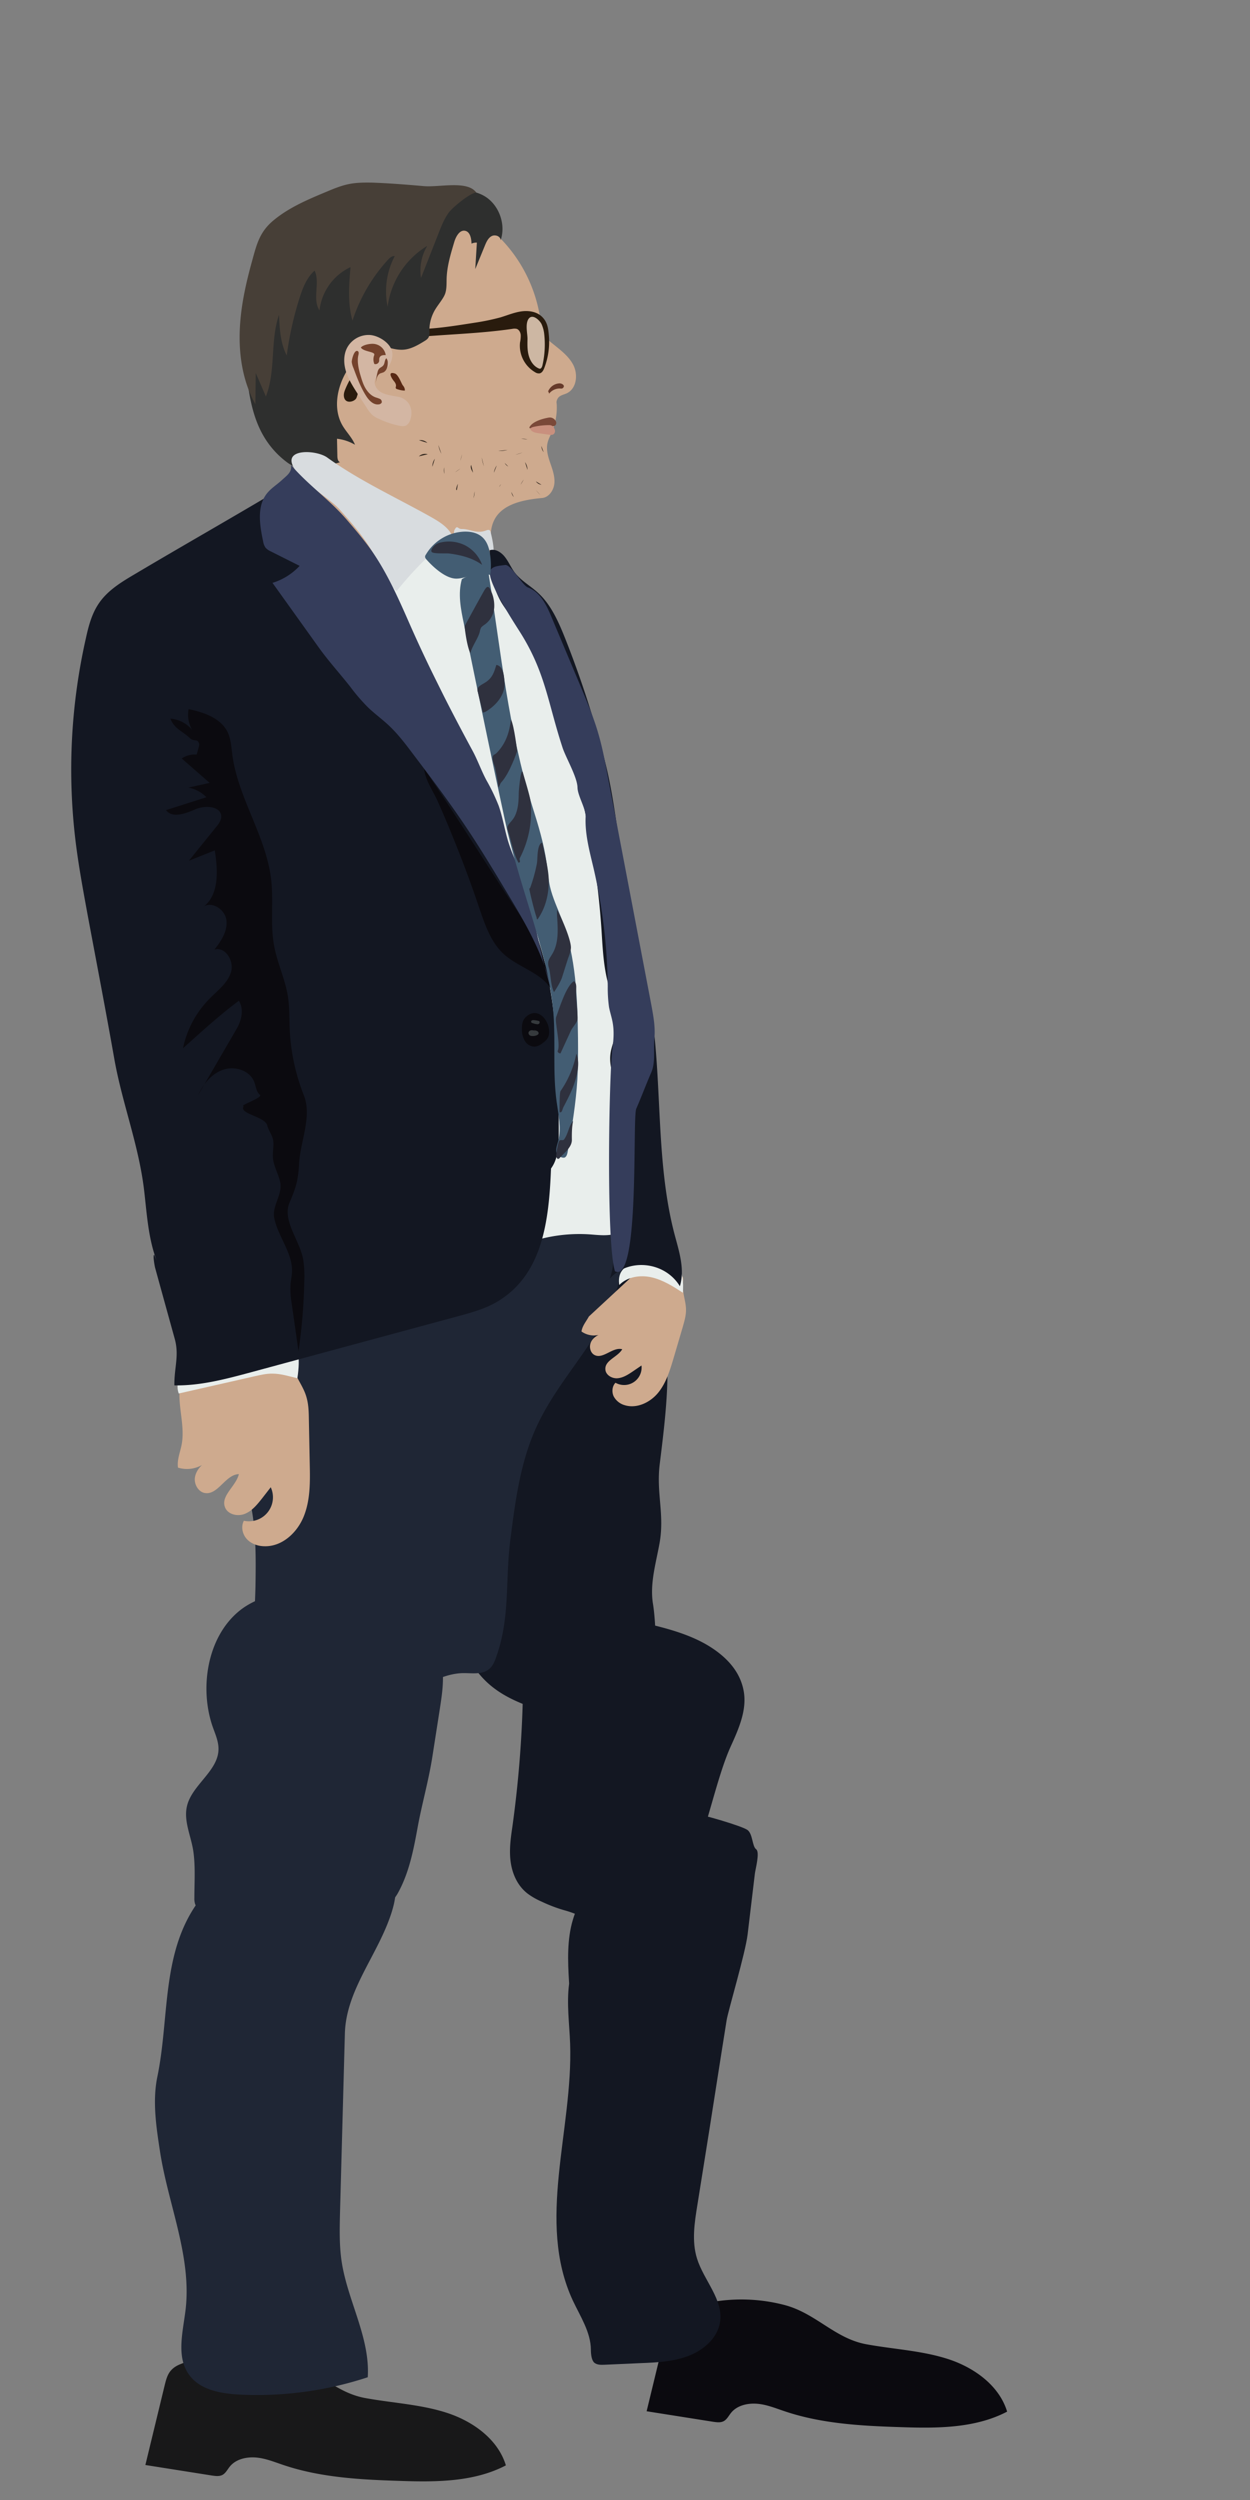<svg xmlns="http://www.w3.org/2000/svg" viewBox="200 0 1000 2000" id="el_DeP6yTT8s"><rect x="200" y="0" width="1000" height="2000" fill="#808080" stroke="none"/><style>@-webkit-keyframes kf_el_ZarQBMePB33_an_kbKbzumue{0%{-webkit-transform: translate(256.985px, 146.06px) rotate(0deg) translate(-256.985px, -146.06px);transform: translate(256.985px, 146.06px) rotate(0deg) translate(-256.985px, -146.06px);}25%{-webkit-transform: translate(256.985px, 146.06px) rotate(2deg) translate(-256.985px, -146.06px);transform: translate(256.985px, 146.06px) rotate(2deg) translate(-256.985px, -146.06px);}50%{-webkit-transform: translate(256.985px, 146.06px) rotate(-2deg) translate(-256.985px, -146.06px);transform: translate(256.985px, 146.06px) rotate(-2deg) translate(-256.985px, -146.06px);}75%{-webkit-transform: translate(256.985px, 146.06px) rotate(2deg) translate(-256.985px, -146.06px);transform: translate(256.985px, 146.06px) rotate(2deg) translate(-256.985px, -146.06px);}100%{-webkit-transform: translate(256.985px, 146.06px) rotate(0deg) translate(-256.985px, -146.06px);transform: translate(256.985px, 146.06px) rotate(0deg) translate(-256.985px, -146.06px);}}@keyframes kf_el_ZarQBMePB33_an_kbKbzumue{0%{-webkit-transform: translate(256.985px, 146.06px) rotate(0deg) translate(-256.985px, -146.06px);transform: translate(256.985px, 146.06px) rotate(0deg) translate(-256.985px, -146.06px);}25%{-webkit-transform: translate(256.985px, 146.06px) rotate(2deg) translate(-256.985px, -146.06px);transform: translate(256.985px, 146.06px) rotate(2deg) translate(-256.985px, -146.06px);}50%{-webkit-transform: translate(256.985px, 146.06px) rotate(-2deg) translate(-256.985px, -146.06px);transform: translate(256.985px, 146.06px) rotate(-2deg) translate(-256.985px, -146.06px);}75%{-webkit-transform: translate(256.985px, 146.06px) rotate(2deg) translate(-256.985px, -146.06px);transform: translate(256.985px, 146.06px) rotate(2deg) translate(-256.985px, -146.06px);}100%{-webkit-transform: translate(256.985px, 146.06px) rotate(0deg) translate(-256.985px, -146.06px);transform: translate(256.985px, 146.06px) rotate(0deg) translate(-256.985px, -146.06px);}}@-webkit-keyframes kf_el_-zTyn_HkQe_an_uVW62sgZg{0%{-webkit-transform: translate(376.3px, 1882.581px) translate(-376.3px, -1882.581px) translate(-60px, 0px);transform: translate(376.3px, 1882.581px) translate(-376.3px, -1882.581px) translate(-60px, 0px);}25%{-webkit-transform: translate(376.3px, 1882.581px) translate(-376.3px, -1882.581px) translate(350px, -20px);transform: translate(376.3px, 1882.581px) translate(-376.3px, -1882.581px) translate(350px, -20px);}50%{-webkit-transform: translate(376.3px, 1882.581px) translate(-376.3px, -1882.581px) translate(-60px, 0px);transform: translate(376.3px, 1882.581px) translate(-376.3px, -1882.581px) translate(-60px, 0px);}75%{-webkit-transform: translate(376.3px, 1882.581px) translate(-376.3px, -1882.581px) translate(350px, -20px);transform: translate(376.3px, 1882.581px) translate(-376.3px, -1882.581px) translate(350px, -20px);}100%{-webkit-transform: translate(376.3px, 1882.581px) translate(-376.3px, -1882.581px) translate(-60px, 0px);transform: translate(376.3px, 1882.581px) translate(-376.3px, -1882.581px) translate(-60px, 0px);}}@keyframes kf_el_-zTyn_HkQe_an_uVW62sgZg{0%{-webkit-transform: translate(376.3px, 1882.581px) translate(-376.3px, -1882.581px) translate(-60px, 0px);transform: translate(376.3px, 1882.581px) translate(-376.3px, -1882.581px) translate(-60px, 0px);}25%{-webkit-transform: translate(376.3px, 1882.581px) translate(-376.3px, -1882.581px) translate(350px, -20px);transform: translate(376.3px, 1882.581px) translate(-376.3px, -1882.581px) translate(350px, -20px);}50%{-webkit-transform: translate(376.3px, 1882.581px) translate(-376.3px, -1882.581px) translate(-60px, 0px);transform: translate(376.3px, 1882.581px) translate(-376.3px, -1882.581px) translate(-60px, 0px);}75%{-webkit-transform: translate(376.3px, 1882.581px) translate(-376.3px, -1882.581px) translate(350px, -20px);transform: translate(376.3px, 1882.581px) translate(-376.3px, -1882.581px) translate(350px, -20px);}100%{-webkit-transform: translate(376.3px, 1882.581px) translate(-376.3px, -1882.581px) translate(-60px, 0px);transform: translate(376.3px, 1882.581px) translate(-376.3px, -1882.581px) translate(-60px, 0px);}}@-webkit-keyframes kf_el_-zTyn_HkQe_an_Glyi_xSxW{0%{-webkit-transform: translate(376.3px, 1882.581px) rotate(0deg) translate(-376.3px, -1882.581px);transform: translate(376.3px, 1882.581px) rotate(0deg) translate(-376.3px, -1882.581px);}25%{-webkit-transform: translate(376.3px, 1882.581px) rotate(-10deg) translate(-376.3px, -1882.581px);transform: translate(376.3px, 1882.581px) rotate(-10deg) translate(-376.3px, -1882.581px);}50%{-webkit-transform: translate(376.3px, 1882.581px) rotate(0deg) translate(-376.3px, -1882.581px);transform: translate(376.3px, 1882.581px) rotate(0deg) translate(-376.3px, -1882.581px);}75%{-webkit-transform: translate(376.3px, 1882.581px) rotate(-10deg) translate(-376.3px, -1882.581px);transform: translate(376.3px, 1882.581px) rotate(-10deg) translate(-376.3px, -1882.581px);}100%{-webkit-transform: translate(376.3px, 1882.581px) rotate(0deg) translate(-376.3px, -1882.581px);transform: translate(376.3px, 1882.581px) rotate(0deg) translate(-376.3px, -1882.581px);}}@keyframes kf_el_-zTyn_HkQe_an_Glyi_xSxW{0%{-webkit-transform: translate(376.3px, 1882.581px) rotate(0deg) translate(-376.3px, -1882.581px);transform: translate(376.3px, 1882.581px) rotate(0deg) translate(-376.3px, -1882.581px);}25%{-webkit-transform: translate(376.3px, 1882.581px) rotate(-10deg) translate(-376.3px, -1882.581px);transform: translate(376.3px, 1882.581px) rotate(-10deg) translate(-376.3px, -1882.581px);}50%{-webkit-transform: translate(376.3px, 1882.581px) rotate(0deg) translate(-376.3px, -1882.581px);transform: translate(376.3px, 1882.581px) rotate(0deg) translate(-376.3px, -1882.581px);}75%{-webkit-transform: translate(376.3px, 1882.581px) rotate(-10deg) translate(-376.3px, -1882.581px);transform: translate(376.3px, 1882.581px) rotate(-10deg) translate(-376.3px, -1882.581px);}100%{-webkit-transform: translate(376.3px, 1882.581px) rotate(0deg) translate(-376.3px, -1882.581px);transform: translate(376.3px, 1882.581px) rotate(0deg) translate(-376.3px, -1882.581px);}}@-webkit-keyframes kf_el_d-e0x3KwpP_an_xuL5HLqcK{0%{-webkit-transform: translate(363.972px, 1475.663px) rotate(5deg) translate(-363.972px, -1475.663px);transform: translate(363.972px, 1475.663px) rotate(5deg) translate(-363.972px, -1475.663px);}25%{-webkit-transform: translate(363.972px, 1475.663px) rotate(-20deg) translate(-363.972px, -1475.663px);transform: translate(363.972px, 1475.663px) rotate(-20deg) translate(-363.972px, -1475.663px);}50%{-webkit-transform: translate(363.972px, 1475.663px) rotate(5deg) translate(-363.972px, -1475.663px);transform: translate(363.972px, 1475.663px) rotate(5deg) translate(-363.972px, -1475.663px);}75%{-webkit-transform: translate(363.972px, 1475.663px) rotate(-20deg) translate(-363.972px, -1475.663px);transform: translate(363.972px, 1475.663px) rotate(-20deg) translate(-363.972px, -1475.663px);}100%{-webkit-transform: translate(363.972px, 1475.663px) rotate(5deg) translate(-363.972px, -1475.663px);transform: translate(363.972px, 1475.663px) rotate(5deg) translate(-363.972px, -1475.663px);}}@keyframes kf_el_d-e0x3KwpP_an_xuL5HLqcK{0%{-webkit-transform: translate(363.972px, 1475.663px) rotate(5deg) translate(-363.972px, -1475.663px);transform: translate(363.972px, 1475.663px) rotate(5deg) translate(-363.972px, -1475.663px);}25%{-webkit-transform: translate(363.972px, 1475.663px) rotate(-20deg) translate(-363.972px, -1475.663px);transform: translate(363.972px, 1475.663px) rotate(-20deg) translate(-363.972px, -1475.663px);}50%{-webkit-transform: translate(363.972px, 1475.663px) rotate(5deg) translate(-363.972px, -1475.663px);transform: translate(363.972px, 1475.663px) rotate(5deg) translate(-363.972px, -1475.663px);}75%{-webkit-transform: translate(363.972px, 1475.663px) rotate(-20deg) translate(-363.972px, -1475.663px);transform: translate(363.972px, 1475.663px) rotate(-20deg) translate(-363.972px, -1475.663px);}100%{-webkit-transform: translate(363.972px, 1475.663px) rotate(5deg) translate(-363.972px, -1475.663px);transform: translate(363.972px, 1475.663px) rotate(5deg) translate(-363.972px, -1475.663px);}}@-webkit-keyframes kf_el_d-e0x3KwpP_an_utgR4OKo0{0%{-webkit-transform: translate(363.972px, 1475.663px) translate(-363.972px, -1475.663px) translate(-40px, 0px);transform: translate(363.972px, 1475.663px) translate(-363.972px, -1475.663px) translate(-40px, 0px);}25%{-webkit-transform: translate(363.972px, 1475.663px) translate(-363.972px, -1475.663px) translate(200px, 0px);transform: translate(363.972px, 1475.663px) translate(-363.972px, -1475.663px) translate(200px, 0px);}50%{-webkit-transform: translate(363.972px, 1475.663px) translate(-363.972px, -1475.663px) translate(-40px, 0px);transform: translate(363.972px, 1475.663px) translate(-363.972px, -1475.663px) translate(-40px, 0px);}75%{-webkit-transform: translate(363.972px, 1475.663px) translate(-363.972px, -1475.663px) translate(200px, 0px);transform: translate(363.972px, 1475.663px) translate(-363.972px, -1475.663px) translate(200px, 0px);}100%{-webkit-transform: translate(363.972px, 1475.663px) translate(-363.972px, -1475.663px) translate(-40px, 0px);transform: translate(363.972px, 1475.663px) translate(-363.972px, -1475.663px) translate(-40px, 0px);}}@keyframes kf_el_d-e0x3KwpP_an_utgR4OKo0{0%{-webkit-transform: translate(363.972px, 1475.663px) translate(-363.972px, -1475.663px) translate(-40px, 0px);transform: translate(363.972px, 1475.663px) translate(-363.972px, -1475.663px) translate(-40px, 0px);}25%{-webkit-transform: translate(363.972px, 1475.663px) translate(-363.972px, -1475.663px) translate(200px, 0px);transform: translate(363.972px, 1475.663px) translate(-363.972px, -1475.663px) translate(200px, 0px);}50%{-webkit-transform: translate(363.972px, 1475.663px) translate(-363.972px, -1475.663px) translate(-40px, 0px);transform: translate(363.972px, 1475.663px) translate(-363.972px, -1475.663px) translate(-40px, 0px);}75%{-webkit-transform: translate(363.972px, 1475.663px) translate(-363.972px, -1475.663px) translate(200px, 0px);transform: translate(363.972px, 1475.663px) translate(-363.972px, -1475.663px) translate(200px, 0px);}100%{-webkit-transform: translate(363.972px, 1475.663px) translate(-363.972px, -1475.663px) translate(-40px, 0px);transform: translate(363.972px, 1475.663px) translate(-363.972px, -1475.663px) translate(-40px, 0px);}}@-webkit-keyframes kf_el_u0A5uCR_oO_an_1O2XcSMlG{0%{-webkit-transform: translate(388.848px, 1269.525px) rotate(5deg) translate(-388.848px, -1269.525px);transform: translate(388.848px, 1269.525px) rotate(5deg) translate(-388.848px, -1269.525px);}25%{-webkit-transform: translate(388.848px, 1269.525px) rotate(-20deg) translate(-388.848px, -1269.525px);transform: translate(388.848px, 1269.525px) rotate(-20deg) translate(-388.848px, -1269.525px);}50%{-webkit-transform: translate(388.848px, 1269.525px) rotate(5deg) translate(-388.848px, -1269.525px);transform: translate(388.848px, 1269.525px) rotate(5deg) translate(-388.848px, -1269.525px);}75%{-webkit-transform: translate(388.848px, 1269.525px) rotate(-20deg) translate(-388.848px, -1269.525px);transform: translate(388.848px, 1269.525px) rotate(-20deg) translate(-388.848px, -1269.525px);}100%{-webkit-transform: translate(388.848px, 1269.525px) rotate(5deg) translate(-388.848px, -1269.525px);transform: translate(388.848px, 1269.525px) rotate(5deg) translate(-388.848px, -1269.525px);}}@keyframes kf_el_u0A5uCR_oO_an_1O2XcSMlG{0%{-webkit-transform: translate(388.848px, 1269.525px) rotate(5deg) translate(-388.848px, -1269.525px);transform: translate(388.848px, 1269.525px) rotate(5deg) translate(-388.848px, -1269.525px);}25%{-webkit-transform: translate(388.848px, 1269.525px) rotate(-20deg) translate(-388.848px, -1269.525px);transform: translate(388.848px, 1269.525px) rotate(-20deg) translate(-388.848px, -1269.525px);}50%{-webkit-transform: translate(388.848px, 1269.525px) rotate(5deg) translate(-388.848px, -1269.525px);transform: translate(388.848px, 1269.525px) rotate(5deg) translate(-388.848px, -1269.525px);}75%{-webkit-transform: translate(388.848px, 1269.525px) rotate(-20deg) translate(-388.848px, -1269.525px);transform: translate(388.848px, 1269.525px) rotate(-20deg) translate(-388.848px, -1269.525px);}100%{-webkit-transform: translate(388.848px, 1269.525px) rotate(5deg) translate(-388.848px, -1269.525px);transform: translate(388.848px, 1269.525px) rotate(5deg) translate(-388.848px, -1269.525px);}}@-webkit-keyframes kf_el_u0A5uCR_oO_an_LvgLGHJvK{0%{-webkit-transform: translate(388.848px, 1269.525px) translate(-388.848px, -1269.525px) translate(-40px, 0px);transform: translate(388.848px, 1269.525px) translate(-388.848px, -1269.525px) translate(-40px, 0px);}25%{-webkit-transform: translate(388.848px, 1269.525px) translate(-388.848px, -1269.525px) translate(120px, 0px);transform: translate(388.848px, 1269.525px) translate(-388.848px, -1269.525px) translate(120px, 0px);}50%{-webkit-transform: translate(388.848px, 1269.525px) translate(-388.848px, -1269.525px) translate(-40px, 0px);transform: translate(388.848px, 1269.525px) translate(-388.848px, -1269.525px) translate(-40px, 0px);}75%{-webkit-transform: translate(388.848px, 1269.525px) translate(-388.848px, -1269.525px) translate(120px, 0px);transform: translate(388.848px, 1269.525px) translate(-388.848px, -1269.525px) translate(120px, 0px);}100%{-webkit-transform: translate(388.848px, 1269.525px) translate(-388.848px, -1269.525px) translate(-40px, 0px);transform: translate(388.848px, 1269.525px) translate(-388.848px, -1269.525px) translate(-40px, 0px);}}@keyframes kf_el_u0A5uCR_oO_an_LvgLGHJvK{0%{-webkit-transform: translate(388.848px, 1269.525px) translate(-388.848px, -1269.525px) translate(-40px, 0px);transform: translate(388.848px, 1269.525px) translate(-388.848px, -1269.525px) translate(-40px, 0px);}25%{-webkit-transform: translate(388.848px, 1269.525px) translate(-388.848px, -1269.525px) translate(120px, 0px);transform: translate(388.848px, 1269.525px) translate(-388.848px, -1269.525px) translate(120px, 0px);}50%{-webkit-transform: translate(388.848px, 1269.525px) translate(-388.848px, -1269.525px) translate(-40px, 0px);transform: translate(388.848px, 1269.525px) translate(-388.848px, -1269.525px) translate(-40px, 0px);}75%{-webkit-transform: translate(388.848px, 1269.525px) translate(-388.848px, -1269.525px) translate(120px, 0px);transform: translate(388.848px, 1269.525px) translate(-388.848px, -1269.525px) translate(120px, 0px);}100%{-webkit-transform: translate(388.848px, 1269.525px) translate(-388.848px, -1269.525px) translate(-40px, 0px);transform: translate(388.848px, 1269.525px) translate(-388.848px, -1269.525px) translate(-40px, 0px);}}@-webkit-keyframes kf_el_OWdQSFZ-EI_an_OTg80dOTW{0%{-webkit-transform: translate(346.633px, 932.974px) rotate(10deg) translate(-346.633px, -932.974px);transform: translate(346.633px, 932.974px) rotate(10deg) translate(-346.633px, -932.974px);}25%{-webkit-transform: translate(346.633px, 932.974px) rotate(-20deg) translate(-346.633px, -932.974px);transform: translate(346.633px, 932.974px) rotate(-20deg) translate(-346.633px, -932.974px);}50%{-webkit-transform: translate(346.633px, 932.974px) rotate(10deg) translate(-346.633px, -932.974px);transform: translate(346.633px, 932.974px) rotate(10deg) translate(-346.633px, -932.974px);}75%{-webkit-transform: translate(346.633px, 932.974px) rotate(-20deg) translate(-346.633px, -932.974px);transform: translate(346.633px, 932.974px) rotate(-20deg) translate(-346.633px, -932.974px);}100%{-webkit-transform: translate(346.633px, 932.974px) rotate(10deg) translate(-346.633px, -932.974px);transform: translate(346.633px, 932.974px) rotate(10deg) translate(-346.633px, -932.974px);}}@keyframes kf_el_OWdQSFZ-EI_an_OTg80dOTW{0%{-webkit-transform: translate(346.633px, 932.974px) rotate(10deg) translate(-346.633px, -932.974px);transform: translate(346.633px, 932.974px) rotate(10deg) translate(-346.633px, -932.974px);}25%{-webkit-transform: translate(346.633px, 932.974px) rotate(-20deg) translate(-346.633px, -932.974px);transform: translate(346.633px, 932.974px) rotate(-20deg) translate(-346.633px, -932.974px);}50%{-webkit-transform: translate(346.633px, 932.974px) rotate(10deg) translate(-346.633px, -932.974px);transform: translate(346.633px, 932.974px) rotate(10deg) translate(-346.633px, -932.974px);}75%{-webkit-transform: translate(346.633px, 932.974px) rotate(-20deg) translate(-346.633px, -932.974px);transform: translate(346.633px, 932.974px) rotate(-20deg) translate(-346.633px, -932.974px);}100%{-webkit-transform: translate(346.633px, 932.974px) rotate(10deg) translate(-346.633px, -932.974px);transform: translate(346.633px, 932.974px) rotate(10deg) translate(-346.633px, -932.974px);}}@-webkit-keyframes kf_el_fNlQlEVHKr_an_fs8VyP32V{0%{-webkit-transform: translate(529.963px, 992.065px) translate(-529.963px, -992.065px) translate(30px, 0px);transform: translate(529.963px, 992.065px) translate(-529.963px, -992.065px) translate(30px, 0px);}25%{-webkit-transform: translate(529.963px, 992.065px) translate(-529.963px, -992.065px) translate(0px, 0px);transform: translate(529.963px, 992.065px) translate(-529.963px, -992.065px) translate(0px, 0px);}50%{-webkit-transform: translate(529.963px, 992.065px) translate(-529.963px, -992.065px) translate(30px, 0px);transform: translate(529.963px, 992.065px) translate(-529.963px, -992.065px) translate(30px, 0px);}75%{-webkit-transform: translate(529.963px, 992.065px) translate(-529.963px, -992.065px) translate(0px, 0px);transform: translate(529.963px, 992.065px) translate(-529.963px, -992.065px) translate(0px, 0px);}100%{-webkit-transform: translate(529.963px, 992.065px) translate(-529.963px, -992.065px) translate(30px, 0px);transform: translate(529.963px, 992.065px) translate(-529.963px, -992.065px) translate(30px, 0px);}}@keyframes kf_el_fNlQlEVHKr_an_fs8VyP32V{0%{-webkit-transform: translate(529.963px, 992.065px) translate(-529.963px, -992.065px) translate(30px, 0px);transform: translate(529.963px, 992.065px) translate(-529.963px, -992.065px) translate(30px, 0px);}25%{-webkit-transform: translate(529.963px, 992.065px) translate(-529.963px, -992.065px) translate(0px, 0px);transform: translate(529.963px, 992.065px) translate(-529.963px, -992.065px) translate(0px, 0px);}50%{-webkit-transform: translate(529.963px, 992.065px) translate(-529.963px, -992.065px) translate(30px, 0px);transform: translate(529.963px, 992.065px) translate(-529.963px, -992.065px) translate(30px, 0px);}75%{-webkit-transform: translate(529.963px, 992.065px) translate(-529.963px, -992.065px) translate(0px, 0px);transform: translate(529.963px, 992.065px) translate(-529.963px, -992.065px) translate(0px, 0px);}100%{-webkit-transform: translate(529.963px, 992.065px) translate(-529.963px, -992.065px) translate(30px, 0px);transform: translate(529.963px, 992.065px) translate(-529.963px, -992.065px) translate(30px, 0px);}}@-webkit-keyframes kf_el__RUEFvxldv_an_EBnWOeGki{0%{-webkit-transform: translate(512.3px, 1859.581px) rotate(-5deg) translate(-512.3px, -1859.581px);transform: translate(512.3px, 1859.581px) rotate(-5deg) translate(-512.3px, -1859.581px);}50%{-webkit-transform: translate(512.3px, 1859.581px) rotate(-5deg) translate(-512.3px, -1859.581px);transform: translate(512.3px, 1859.581px) rotate(-5deg) translate(-512.3px, -1859.581px);}100%{-webkit-transform: translate(512.3px, 1859.581px) rotate(-5deg) translate(-512.3px, -1859.581px);transform: translate(512.3px, 1859.581px) rotate(-5deg) translate(-512.3px, -1859.581px);}}@keyframes kf_el__RUEFvxldv_an_EBnWOeGki{0%{-webkit-transform: translate(512.3px, 1859.581px) rotate(-5deg) translate(-512.3px, -1859.581px);transform: translate(512.3px, 1859.581px) rotate(-5deg) translate(-512.3px, -1859.581px);}50%{-webkit-transform: translate(512.3px, 1859.581px) rotate(-5deg) translate(-512.3px, -1859.581px);transform: translate(512.3px, 1859.581px) rotate(-5deg) translate(-512.3px, -1859.581px);}100%{-webkit-transform: translate(512.3px, 1859.581px) rotate(-5deg) translate(-512.3px, -1859.581px);transform: translate(512.3px, 1859.581px) rotate(-5deg) translate(-512.3px, -1859.581px);}}@-webkit-keyframes kf_el__RUEFvxldv_an_t-nG7jEQs{0%{-webkit-transform: translate(512.3px, 1859.581px) translate(-512.3px, -1859.581px) translate(205px, -20px);transform: translate(512.3px, 1859.581px) translate(-512.3px, -1859.581px) translate(205px, -20px);}25%{-webkit-transform: translate(512.3px, 1859.581px) translate(-512.3px, -1859.581px) translate(-210px, 0px);transform: translate(512.3px, 1859.581px) translate(-512.3px, -1859.581px) translate(-210px, 0px);}50%{-webkit-transform: translate(512.3px, 1859.581px) translate(-512.3px, -1859.581px) translate(205px, -20px);transform: translate(512.3px, 1859.581px) translate(-512.3px, -1859.581px) translate(205px, -20px);}75%{-webkit-transform: translate(512.3px, 1859.581px) translate(-512.3px, -1859.581px) translate(-210px, 0px);transform: translate(512.3px, 1859.581px) translate(-512.3px, -1859.581px) translate(-210px, 0px);}100%{-webkit-transform: translate(512.3px, 1859.581px) translate(-512.3px, -1859.581px) translate(205px, -20px);transform: translate(512.3px, 1859.581px) translate(-512.3px, -1859.581px) translate(205px, -20px);}}@keyframes kf_el__RUEFvxldv_an_t-nG7jEQs{0%{-webkit-transform: translate(512.3px, 1859.581px) translate(-512.3px, -1859.581px) translate(205px, -20px);transform: translate(512.3px, 1859.581px) translate(-512.3px, -1859.581px) translate(205px, -20px);}25%{-webkit-transform: translate(512.3px, 1859.581px) translate(-512.3px, -1859.581px) translate(-210px, 0px);transform: translate(512.3px, 1859.581px) translate(-512.3px, -1859.581px) translate(-210px, 0px);}50%{-webkit-transform: translate(512.3px, 1859.581px) translate(-512.3px, -1859.581px) translate(205px, -20px);transform: translate(512.3px, 1859.581px) translate(-512.3px, -1859.581px) translate(205px, -20px);}75%{-webkit-transform: translate(512.3px, 1859.581px) translate(-512.3px, -1859.581px) translate(-210px, 0px);transform: translate(512.3px, 1859.581px) translate(-512.3px, -1859.581px) translate(-210px, 0px);}100%{-webkit-transform: translate(512.3px, 1859.581px) translate(-512.3px, -1859.581px) translate(205px, -20px);transform: translate(512.3px, 1859.581px) translate(-512.3px, -1859.581px) translate(205px, -20px);}}@-webkit-keyframes kf_el_XYOnEqM9FF_an_wHKtoV0p8{0%{-webkit-transform: translate(495.166px, 1440.909px) rotate(-10deg) translate(-495.166px, -1440.909px);transform: translate(495.166px, 1440.909px) rotate(-10deg) translate(-495.166px, -1440.909px);}25%{-webkit-transform: translate(495.166px, 1440.909px) rotate(10deg) translate(-495.166px, -1440.909px);transform: translate(495.166px, 1440.909px) rotate(10deg) translate(-495.166px, -1440.909px);}50%{-webkit-transform: translate(495.166px, 1440.909px) rotate(-10deg) translate(-495.166px, -1440.909px);transform: translate(495.166px, 1440.909px) rotate(-10deg) translate(-495.166px, -1440.909px);}75%{-webkit-transform: translate(495.166px, 1440.909px) rotate(10deg) translate(-495.166px, -1440.909px);transform: translate(495.166px, 1440.909px) rotate(10deg) translate(-495.166px, -1440.909px);}100%{-webkit-transform: translate(495.166px, 1440.909px) rotate(-10deg) translate(-495.166px, -1440.909px);transform: translate(495.166px, 1440.909px) rotate(-10deg) translate(-495.166px, -1440.909px);}}@keyframes kf_el_XYOnEqM9FF_an_wHKtoV0p8{0%{-webkit-transform: translate(495.166px, 1440.909px) rotate(-10deg) translate(-495.166px, -1440.909px);transform: translate(495.166px, 1440.909px) rotate(-10deg) translate(-495.166px, -1440.909px);}25%{-webkit-transform: translate(495.166px, 1440.909px) rotate(10deg) translate(-495.166px, -1440.909px);transform: translate(495.166px, 1440.909px) rotate(10deg) translate(-495.166px, -1440.909px);}50%{-webkit-transform: translate(495.166px, 1440.909px) rotate(-10deg) translate(-495.166px, -1440.909px);transform: translate(495.166px, 1440.909px) rotate(-10deg) translate(-495.166px, -1440.909px);}75%{-webkit-transform: translate(495.166px, 1440.909px) rotate(10deg) translate(-495.166px, -1440.909px);transform: translate(495.166px, 1440.909px) rotate(10deg) translate(-495.166px, -1440.909px);}100%{-webkit-transform: translate(495.166px, 1440.909px) rotate(-10deg) translate(-495.166px, -1440.909px);transform: translate(495.166px, 1440.909px) rotate(-10deg) translate(-495.166px, -1440.909px);}}@-webkit-keyframes kf_el_XYOnEqM9FF_an_RHuTVvHvi{0%{-webkit-transform: translate(495.166px, 1440.909px) translate(-495.166px, -1440.909px) translate(150px, 10px);transform: translate(495.166px, 1440.909px) translate(-495.166px, -1440.909px) translate(150px, 10px);}25%{-webkit-transform: translate(495.166px, 1440.909px) translate(-495.166px, -1440.909px) translate(-140px, 10px);transform: translate(495.166px, 1440.909px) translate(-495.166px, -1440.909px) translate(-140px, 10px);}50%{-webkit-transform: translate(495.166px, 1440.909px) translate(-495.166px, -1440.909px) translate(150px, 10px);transform: translate(495.166px, 1440.909px) translate(-495.166px, -1440.909px) translate(150px, 10px);}75%{-webkit-transform: translate(495.166px, 1440.909px) translate(-495.166px, -1440.909px) translate(-140px, 10px);transform: translate(495.166px, 1440.909px) translate(-495.166px, -1440.909px) translate(-140px, 10px);}100%{-webkit-transform: translate(495.166px, 1440.909px) translate(-495.166px, -1440.909px) translate(150px, 10px);transform: translate(495.166px, 1440.909px) translate(-495.166px, -1440.909px) translate(150px, 10px);}}@keyframes kf_el_XYOnEqM9FF_an_RHuTVvHvi{0%{-webkit-transform: translate(495.166px, 1440.909px) translate(-495.166px, -1440.909px) translate(150px, 10px);transform: translate(495.166px, 1440.909px) translate(-495.166px, -1440.909px) translate(150px, 10px);}25%{-webkit-transform: translate(495.166px, 1440.909px) translate(-495.166px, -1440.909px) translate(-140px, 10px);transform: translate(495.166px, 1440.909px) translate(-495.166px, -1440.909px) translate(-140px, 10px);}50%{-webkit-transform: translate(495.166px, 1440.909px) translate(-495.166px, -1440.909px) translate(150px, 10px);transform: translate(495.166px, 1440.909px) translate(-495.166px, -1440.909px) translate(150px, 10px);}75%{-webkit-transform: translate(495.166px, 1440.909px) translate(-495.166px, -1440.909px) translate(-140px, 10px);transform: translate(495.166px, 1440.909px) translate(-495.166px, -1440.909px) translate(-140px, 10px);}100%{-webkit-transform: translate(495.166px, 1440.909px) translate(-495.166px, -1440.909px) translate(150px, 10px);transform: translate(495.166px, 1440.909px) translate(-495.166px, -1440.909px) translate(150px, 10px);}}@-webkit-keyframes kf_el_GuK8yCA1-1_an_sw8XtU0iE{0%{-webkit-transform: translate(507.999px, 1294.99px) rotate(-20deg) translate(-507.999px, -1294.99px);transform: translate(507.999px, 1294.99px) rotate(-20deg) translate(-507.999px, -1294.99px);}25%{-webkit-transform: translate(507.999px, 1294.99px) rotate(10deg) translate(-507.999px, -1294.99px);transform: translate(507.999px, 1294.99px) rotate(10deg) translate(-507.999px, -1294.99px);}50%{-webkit-transform: translate(507.999px, 1294.99px) rotate(-20deg) translate(-507.999px, -1294.99px);transform: translate(507.999px, 1294.99px) rotate(-20deg) translate(-507.999px, -1294.99px);}75%{-webkit-transform: translate(507.999px, 1294.99px) rotate(10deg) translate(-507.999px, -1294.99px);transform: translate(507.999px, 1294.99px) rotate(10deg) translate(-507.999px, -1294.99px);}100%{-webkit-transform: translate(507.999px, 1294.99px) rotate(-20deg) translate(-507.999px, -1294.99px);transform: translate(507.999px, 1294.99px) rotate(-20deg) translate(-507.999px, -1294.99px);}}@keyframes kf_el_GuK8yCA1-1_an_sw8XtU0iE{0%{-webkit-transform: translate(507.999px, 1294.99px) rotate(-20deg) translate(-507.999px, -1294.99px);transform: translate(507.999px, 1294.99px) rotate(-20deg) translate(-507.999px, -1294.99px);}25%{-webkit-transform: translate(507.999px, 1294.99px) rotate(10deg) translate(-507.999px, -1294.99px);transform: translate(507.999px, 1294.99px) rotate(10deg) translate(-507.999px, -1294.99px);}50%{-webkit-transform: translate(507.999px, 1294.99px) rotate(-20deg) translate(-507.999px, -1294.99px);transform: translate(507.999px, 1294.99px) rotate(-20deg) translate(-507.999px, -1294.99px);}75%{-webkit-transform: translate(507.999px, 1294.99px) rotate(10deg) translate(-507.999px, -1294.99px);transform: translate(507.999px, 1294.99px) rotate(10deg) translate(-507.999px, -1294.99px);}100%{-webkit-transform: translate(507.999px, 1294.99px) rotate(-20deg) translate(-507.999px, -1294.99px);transform: translate(507.999px, 1294.99px) rotate(-20deg) translate(-507.999px, -1294.99px);}}@-webkit-keyframes kf_el_GuK8yCA1-1_an_VmyvHejzz{0%{-webkit-transform: translate(507.999px, 1294.99px) translate(-507.999px, -1294.99px) translate(100px, 0px);transform: translate(507.999px, 1294.99px) translate(-507.999px, -1294.99px) translate(100px, 0px);}25%{-webkit-transform: translate(507.999px, 1294.99px) translate(-507.999px, -1294.99px) translate(-120px, 0px);transform: translate(507.999px, 1294.99px) translate(-507.999px, -1294.99px) translate(-120px, 0px);}50%{-webkit-transform: translate(507.999px, 1294.99px) translate(-507.999px, -1294.99px) translate(100px, 0px);transform: translate(507.999px, 1294.99px) translate(-507.999px, -1294.99px) translate(100px, 0px);}75%{-webkit-transform: translate(507.999px, 1294.99px) translate(-507.999px, -1294.99px) translate(-120px, 0px);transform: translate(507.999px, 1294.99px) translate(-507.999px, -1294.99px) translate(-120px, 0px);}100%{-webkit-transform: translate(507.999px, 1294.99px) translate(-507.999px, -1294.99px) translate(100px, 0px);transform: translate(507.999px, 1294.99px) translate(-507.999px, -1294.99px) translate(100px, 0px);}}@keyframes kf_el_GuK8yCA1-1_an_VmyvHejzz{0%{-webkit-transform: translate(507.999px, 1294.99px) translate(-507.999px, -1294.99px) translate(100px, 0px);transform: translate(507.999px, 1294.99px) translate(-507.999px, -1294.99px) translate(100px, 0px);}25%{-webkit-transform: translate(507.999px, 1294.99px) translate(-507.999px, -1294.99px) translate(-120px, 0px);transform: translate(507.999px, 1294.99px) translate(-507.999px, -1294.99px) translate(-120px, 0px);}50%{-webkit-transform: translate(507.999px, 1294.99px) translate(-507.999px, -1294.99px) translate(100px, 0px);transform: translate(507.999px, 1294.99px) translate(-507.999px, -1294.99px) translate(100px, 0px);}75%{-webkit-transform: translate(507.999px, 1294.99px) translate(-507.999px, -1294.99px) translate(-120px, 0px);transform: translate(507.999px, 1294.99px) translate(-507.999px, -1294.99px) translate(-120px, 0px);}100%{-webkit-transform: translate(507.999px, 1294.99px) translate(-507.999px, -1294.99px) translate(100px, 0px);transform: translate(507.999px, 1294.99px) translate(-507.999px, -1294.99px) translate(100px, 0px);}}@-webkit-keyframes kf_el_fNlQlEVHKr_an_XMobJF4TP{0%{-webkit-transform: translate(529.963px, 992.065px) rotate(-15deg) translate(-529.963px, -992.065px);transform: translate(529.963px, 992.065px) rotate(-15deg) translate(-529.963px, -992.065px);}25%{-webkit-transform: translate(529.963px, 992.065px) rotate(20deg) translate(-529.963px, -992.065px);transform: translate(529.963px, 992.065px) rotate(20deg) translate(-529.963px, -992.065px);}50%{-webkit-transform: translate(529.963px, 992.065px) rotate(-15deg) translate(-529.963px, -992.065px);transform: translate(529.963px, 992.065px) rotate(-15deg) translate(-529.963px, -992.065px);}75%{-webkit-transform: translate(529.963px, 992.065px) rotate(20deg) translate(-529.963px, -992.065px);transform: translate(529.963px, 992.065px) rotate(20deg) translate(-529.963px, -992.065px);}100%{-webkit-transform: translate(529.963px, 992.065px) rotate(-15deg) translate(-529.963px, -992.065px);transform: translate(529.963px, 992.065px) rotate(-15deg) translate(-529.963px, -992.065px);}}@keyframes kf_el_fNlQlEVHKr_an_XMobJF4TP{0%{-webkit-transform: translate(529.963px, 992.065px) rotate(-15deg) translate(-529.963px, -992.065px);transform: translate(529.963px, 992.065px) rotate(-15deg) translate(-529.963px, -992.065px);}25%{-webkit-transform: translate(529.963px, 992.065px) rotate(20deg) translate(-529.963px, -992.065px);transform: translate(529.963px, 992.065px) rotate(20deg) translate(-529.963px, -992.065px);}50%{-webkit-transform: translate(529.963px, 992.065px) rotate(-15deg) translate(-529.963px, -992.065px);transform: translate(529.963px, 992.065px) rotate(-15deg) translate(-529.963px, -992.065px);}75%{-webkit-transform: translate(529.963px, 992.065px) rotate(20deg) translate(-529.963px, -992.065px);transform: translate(529.963px, 992.065px) rotate(20deg) translate(-529.963px, -992.065px);}100%{-webkit-transform: translate(529.963px, 992.065px) rotate(-15deg) translate(-529.963px, -992.065px);transform: translate(529.963px, 992.065px) rotate(-15deg) translate(-529.963px, -992.065px);}}#el_DeP6yTT8s *{-webkit-animation-duration: 2s;animation-duration: 2s;-webkit-animation-iteration-count: infinite;animation-iteration-count: infinite;-webkit-animation-timing-function: cubic-bezier(0, 0, 1, 1);animation-timing-function: cubic-bezier(0, 0, 1, 1);}#el_d82qDYntTu{fill: #0b0a0f;}#el_mP3LWPr0nc{fill: #131722;}#el_XYOnEqM9FF{fill: #131722;}#el_Y8PKmp1eth{fill: #131722;}#el_-zTyn_HkQe{fill: #181819;}#el_wsY2Ke489B{fill: #1f2635;}#el_FzPmG7UNvI{fill: #1f2635;}#el_vIgYVgCZFx_{fill: #1f2635;}#el_5E7WeZ-qBiq{fill: #ceaa8e;}#el_9dfYB2ZazpJ{fill: #291b0d;}#el_IFjI0kaFjeO{fill: #2e2f2e;}#el_b4Cl2UJJcJj{fill: #663a2a;}#el_DtcPQw1ZPn_{fill: #7a4939;}#el_1AIpToe3IM_{fill: #c9907e;}#el_xu7CKOrZ8lD{fill: #d3b6a3;}#el_POsNa4033RF{fill: #572814;}#el_6GAgt1N09eV{fill: #cdb7a3;}#el_S_vrm6rIJMG{fill: #ceaa8e;}#el_-l1CawQojuI{fill: #74422c;}#el_FXwX879sedW{fill: #74422c;}#el_QiIATCervAN{fill: #74422c;}#el_Rxa_9yyEK3A{fill: #e9eeec;}#el_IhiL1WPwq9p{fill: #473f37;}#el_-AMRYm1tRXQ{fill: #33281f;}#el_YZs5VzBkQ45{fill: #33281f;}#el_Z8vPkAdL8Av{fill: #33281f;}#el_JVpjkqeiKhB{fill: #33281f;}#el_0J4wDt1vSYZ{fill: #33281f;}#el_XAoxWUJk7ke{fill: #33281f;}#el_PeWE-McZvlu{fill: #33281f;}#el_uFyNEyWskgR{fill: #33281f;}#el_CiRMlqSM6bj{fill: #33281f;}#el_XsrkZ96ABa7{fill: #33281f;}#el_9fHpYMVP6Yb{fill: #33281f;}#el_8ExwLnwNYdY{fill: #33281f;}#el_t0GEyQHPuKo{fill: #33281f;}#el_8D3LPAxiekX{fill: #33281f;}#el_625-YRRC79Z{fill: #33281f;}#el_I0r3nZfmu2o{fill: #33281f;}#el_vAYKuN6kJnm{fill: #33281f;}#el_j7IGGWpN5oF{fill: #33281f;}#el_AkZWQgF12dO{fill: #33281f;}#el_nO2KzNnG4y0{fill: #33281f;}#el_K4DYkjPOhjn{fill: #33281f;}#el_3g88XV_GfrR{fill: #33281f;}#el_e18dqlBPy5x{fill: #33281f;}#el_7PzduBHO9F-{fill: #33281f;}#el_3x-Iq1KW-RN{fill: #33281f;}#el_oHsUVic1XOg{fill: #33281f;}#el_wi5RUCY2Wws{fill: #33281f;}#el_iZPHL55_I3l{fill: #33281f;}#el_9md3PZUGo7E{fill: #33281f;}#el_MHEKAUrDUvh{fill: #33281f;}#el_QwQVjo-rek6{fill: #33281f;}#el_vnvpAgcpeNM{fill: #33281f;}#el_WARrKHwx5W8{fill: #33281f;}#el_voULhGnKvnj{fill: #33281f;}#el_xUhK4J7ZKf3{fill: #e9eeec;}#el_SKStXf_m7iB{fill: #d8dcdf;}#el_zs1J5p7GPKG{fill: #d8dcdf;}#el_bDRfXKA6-Od{fill: #ceaa8e;}#el_ZSNGVoXQAj7{fill: #e9eeec;}#el_o_sdPeIUOAl{fill: #131722;}#el_M_k-rsPYJ9-{fill: #0b0a0f;}#el_fiOtSZMgFkS{fill: #0b0a0f;}#el_bCZIGTMJoUu{fill: #0b0a0f;}#el_6DhLUzn0_Gh{fill: #363a3d;}#el_k3H3T2t44Ow{fill: #363a3d;}#el_ItiUx6tccxn{fill: #131722;}#el_zaNEkt-E7_Y{fill: #353d5b;}#el_duQgL0hrKMh{fill: #353d5b;}#el_SvbuCb5v7bw{fill: #435d73;}#el_6sF9EDyMCW8{fill: #435d73;}#el_3WAYwKlSm2t{fill: #2f313e;}#el_yFTZ7mLEb_A{fill: #2f313e;}#el_qZAXrln2DfL{fill: #2f313e;}#el_63dfxoZ9Ui9{fill: #2f313e;}#el_qcNppCqzhGR{fill: #2f313e;}#el__sXEyyxmQDk{fill: #2f313e;}#el_0sxp1vRXu6-{fill: #2f313e;}#el__kPFuYyG0_h{fill: #2f313e;}#el_6V8_xODGpZD{fill: #2f313e;}#el_MY8McLGSbc-{fill: #2f313e;}#el_fNlQlEVHKr_an_XMobJF4TP{-webkit-animation-fill-mode: backwards;animation-fill-mode: backwards;-webkit-transform: translate(529.963px, 992.065px) rotate(-15deg) translate(-529.963px, -992.065px);transform: translate(529.963px, 992.065px) rotate(-15deg) translate(-529.963px, -992.065px);-webkit-animation-name: kf_el_fNlQlEVHKr_an_XMobJF4TP;animation-name: kf_el_fNlQlEVHKr_an_XMobJF4TP;-webkit-animation-timing-function: cubic-bezier(0, 0, 1, 1);animation-timing-function: cubic-bezier(0, 0, 1, 1);}#el_GuK8yCA1-1_an_VmyvHejzz{-webkit-animation-fill-mode: backwards;animation-fill-mode: backwards;-webkit-transform: translate(507.999px, 1294.99px) translate(-507.999px, -1294.99px) translate(100px, 0px);transform: translate(507.999px, 1294.99px) translate(-507.999px, -1294.99px) translate(100px, 0px);-webkit-animation-name: kf_el_GuK8yCA1-1_an_VmyvHejzz;animation-name: kf_el_GuK8yCA1-1_an_VmyvHejzz;-webkit-animation-timing-function: cubic-bezier(0, 0, 1, 1);animation-timing-function: cubic-bezier(0, 0, 1, 1);}#el_GuK8yCA1-1_an_sw8XtU0iE{-webkit-animation-fill-mode: backwards;animation-fill-mode: backwards;-webkit-transform: translate(507.999px, 1294.99px) rotate(-20deg) translate(-507.999px, -1294.99px);transform: translate(507.999px, 1294.99px) rotate(-20deg) translate(-507.999px, -1294.99px);-webkit-animation-name: kf_el_GuK8yCA1-1_an_sw8XtU0iE;animation-name: kf_el_GuK8yCA1-1_an_sw8XtU0iE;-webkit-animation-timing-function: cubic-bezier(0, 0, 1, 1);animation-timing-function: cubic-bezier(0, 0, 1, 1);}#el_XYOnEqM9FF_an_RHuTVvHvi{-webkit-animation-fill-mode: backwards;animation-fill-mode: backwards;-webkit-transform: translate(495.166px, 1440.909px) translate(-495.166px, -1440.909px) translate(150px, 10px);transform: translate(495.166px, 1440.909px) translate(-495.166px, -1440.909px) translate(150px, 10px);-webkit-animation-name: kf_el_XYOnEqM9FF_an_RHuTVvHvi;animation-name: kf_el_XYOnEqM9FF_an_RHuTVvHvi;-webkit-animation-timing-function: cubic-bezier(0, 0, 1, 1);animation-timing-function: cubic-bezier(0, 0, 1, 1);}#el_XYOnEqM9FF_an_wHKtoV0p8{-webkit-animation-fill-mode: backwards;animation-fill-mode: backwards;-webkit-transform: translate(495.166px, 1440.909px) rotate(-10deg) translate(-495.166px, -1440.909px);transform: translate(495.166px, 1440.909px) rotate(-10deg) translate(-495.166px, -1440.909px);-webkit-animation-name: kf_el_XYOnEqM9FF_an_wHKtoV0p8;animation-name: kf_el_XYOnEqM9FF_an_wHKtoV0p8;-webkit-animation-timing-function: cubic-bezier(0, 0, 1, 1);animation-timing-function: cubic-bezier(0, 0, 1, 1);}#el__RUEFvxldv_an_t-nG7jEQs{-webkit-animation-fill-mode: backwards;animation-fill-mode: backwards;-webkit-transform: translate(512.3px, 1859.581px) translate(-512.3px, -1859.581px) translate(205px, -20px);transform: translate(512.3px, 1859.581px) translate(-512.3px, -1859.581px) translate(205px, -20px);-webkit-animation-name: kf_el__RUEFvxldv_an_t-nG7jEQs;animation-name: kf_el__RUEFvxldv_an_t-nG7jEQs;-webkit-animation-timing-function: cubic-bezier(0, 0, 1, 1);animation-timing-function: cubic-bezier(0, 0, 1, 1);}#el__RUEFvxldv_an_EBnWOeGki{-webkit-animation-fill-mode: backwards;animation-fill-mode: backwards;-webkit-transform: translate(512.3px, 1859.581px) rotate(-5deg) translate(-512.3px, -1859.581px);transform: translate(512.3px, 1859.581px) rotate(-5deg) translate(-512.3px, -1859.581px);-webkit-animation-name: kf_el__RUEFvxldv_an_EBnWOeGki;animation-name: kf_el__RUEFvxldv_an_EBnWOeGki;-webkit-animation-timing-function: cubic-bezier(0, 0, 1, 1);animation-timing-function: cubic-bezier(0, 0, 1, 1);}#el_fNlQlEVHKr_an_fs8VyP32V{-webkit-animation-fill-mode: backwards;animation-fill-mode: backwards;-webkit-transform: translate(529.963px, 992.065px) translate(-529.963px, -992.065px) translate(30px, 0px);transform: translate(529.963px, 992.065px) translate(-529.963px, -992.065px) translate(30px, 0px);-webkit-animation-name: kf_el_fNlQlEVHKr_an_fs8VyP32V;animation-name: kf_el_fNlQlEVHKr_an_fs8VyP32V;-webkit-animation-timing-function: cubic-bezier(0, 0, 1, 1);animation-timing-function: cubic-bezier(0, 0, 1, 1);}#el_OWdQSFZ-EI_an_OTg80dOTW{-webkit-animation-fill-mode: backwards;animation-fill-mode: backwards;-webkit-transform: translate(346.633px, 932.974px) rotate(10deg) translate(-346.633px, -932.974px);transform: translate(346.633px, 932.974px) rotate(10deg) translate(-346.633px, -932.974px);-webkit-animation-name: kf_el_OWdQSFZ-EI_an_OTg80dOTW;animation-name: kf_el_OWdQSFZ-EI_an_OTg80dOTW;-webkit-animation-timing-function: cubic-bezier(0, 0, 1, 1);animation-timing-function: cubic-bezier(0, 0, 1, 1);}#el_u0A5uCR_oO_an_LvgLGHJvK{-webkit-animation-fill-mode: backwards;animation-fill-mode: backwards;-webkit-transform: translate(388.848px, 1269.525px) translate(-388.848px, -1269.525px) translate(-40px, 0px);transform: translate(388.848px, 1269.525px) translate(-388.848px, -1269.525px) translate(-40px, 0px);-webkit-animation-name: kf_el_u0A5uCR_oO_an_LvgLGHJvK;animation-name: kf_el_u0A5uCR_oO_an_LvgLGHJvK;-webkit-animation-timing-function: cubic-bezier(0, 0, 1, 1);animation-timing-function: cubic-bezier(0, 0, 1, 1);}#el_u0A5uCR_oO_an_1O2XcSMlG{-webkit-animation-fill-mode: backwards;animation-fill-mode: backwards;-webkit-transform: translate(388.848px, 1269.525px) rotate(5deg) translate(-388.848px, -1269.525px);transform: translate(388.848px, 1269.525px) rotate(5deg) translate(-388.848px, -1269.525px);-webkit-animation-name: kf_el_u0A5uCR_oO_an_1O2XcSMlG;animation-name: kf_el_u0A5uCR_oO_an_1O2XcSMlG;-webkit-animation-timing-function: cubic-bezier(0, 0, 1, 1);animation-timing-function: cubic-bezier(0, 0, 1, 1);}#el_d-e0x3KwpP_an_utgR4OKo0{-webkit-animation-fill-mode: backwards;animation-fill-mode: backwards;-webkit-transform: translate(363.972px, 1475.663px) translate(-363.972px, -1475.663px) translate(-40px, 0px);transform: translate(363.972px, 1475.663px) translate(-363.972px, -1475.663px) translate(-40px, 0px);-webkit-animation-name: kf_el_d-e0x3KwpP_an_utgR4OKo0;animation-name: kf_el_d-e0x3KwpP_an_utgR4OKo0;-webkit-animation-timing-function: cubic-bezier(0, 0, 1, 1);animation-timing-function: cubic-bezier(0, 0, 1, 1);}#el_d-e0x3KwpP_an_xuL5HLqcK{-webkit-animation-fill-mode: backwards;animation-fill-mode: backwards;-webkit-transform: translate(363.972px, 1475.663px) rotate(5deg) translate(-363.972px, -1475.663px);transform: translate(363.972px, 1475.663px) rotate(5deg) translate(-363.972px, -1475.663px);-webkit-animation-name: kf_el_d-e0x3KwpP_an_xuL5HLqcK;animation-name: kf_el_d-e0x3KwpP_an_xuL5HLqcK;-webkit-animation-timing-function: cubic-bezier(0, 0, 1, 1);animation-timing-function: cubic-bezier(0, 0, 1, 1);}#el_McE4RTJ138_an_mPYMFWaHQH{-webkit-transform: translate(376.3px, 1882.581px) rotate(-7200deg) translate(-376.3px, -1882.581px);transform: translate(376.3px, 1882.581px) rotate(-7200deg) translate(-376.3px, -1882.581px);}#el_-zTyn_HkQe_an_Glyi_xSxW{-webkit-animation-fill-mode: backwards;animation-fill-mode: backwards;-webkit-transform: translate(376.3px, 1882.581px) rotate(0deg) translate(-376.3px, -1882.581px);transform: translate(376.3px, 1882.581px) rotate(0deg) translate(-376.3px, -1882.581px);-webkit-animation-name: kf_el_-zTyn_HkQe_an_Glyi_xSxW;animation-name: kf_el_-zTyn_HkQe_an_Glyi_xSxW;-webkit-animation-timing-function: cubic-bezier(0, 0, 1, 1);animation-timing-function: cubic-bezier(0, 0, 1, 1);}#el_-zTyn_HkQe_an_uVW62sgZg{-webkit-animation-fill-mode: backwards;animation-fill-mode: backwards;-webkit-transform: translate(376.3px, 1882.581px) translate(-376.3px, -1882.581px) translate(-60px, 0px);transform: translate(376.3px, 1882.581px) translate(-376.3px, -1882.581px) translate(-60px, 0px);-webkit-animation-name: kf_el_-zTyn_HkQe_an_uVW62sgZg;animation-name: kf_el_-zTyn_HkQe_an_uVW62sgZg;-webkit-animation-timing-function: cubic-bezier(0, 0, 1, 1);animation-timing-function: cubic-bezier(0, 0, 1, 1);}#el_ZarQBMePB33_an_kbKbzumue{-webkit-animation-fill-mode: backwards;animation-fill-mode: backwards;-webkit-transform: translate(256.985px, 146.06px) rotate(0deg) translate(-256.985px, -146.06px);transform: translate(256.985px, 146.06px) rotate(0deg) translate(-256.985px, -146.06px);-webkit-animation-name: kf_el_ZarQBMePB33_an_kbKbzumue;animation-name: kf_el_ZarQBMePB33_an_kbKbzumue;-webkit-animation-timing-function: cubic-bezier(0, 0, 1, 1);animation-timing-function: cubic-bezier(0, 0, 1, 1);}</style><defs/><title></title><g id="el__RUEFvxldv_an_t-nG7jEQs" data-animator-group="true" data-animator-type="0"><g id="el__RUEFvxldv_an_EBnWOeGki" data-animator-group="true" data-animator-type="1"><g id="el__RUEFvxldv"><path d="M688,1895.4c21.7,4,44,5,65,11.7s41.3,21.1,47.7,42.2c-25.8,13.5-56.4,13.4-85.5,12.4-31.2-1-62.9-2.7-92.5-12.7-7.2-2.4-14.4-5.4-22-6s-16,1.3-20.8,7.2c-1.9,2.3-3.3,5.3-5.9,6.7s-5.7.9-8.6.5l-53.1-8.4,15.4-63.6c1.1-4.4,2.2-9,5.3-12.3s6.5-4.5,10.2-5.9a136.4,136.4,0,0,1,79-3.3C647.6,1870.4,662.6,1890.7,688,1895.4Z" id="el_d82qDYntTu"/></g></g></g><g id="el_fNlQlEVHKr_an_fs8VyP32V" data-animator-group="true" data-animator-type="0"><g id="el_fNlQlEVHKr_an_XMobJF4TP" data-animator-group="true" data-animator-type="1"><g id="el_fNlQlEVHKr"><path d="M697.8,1171.2c3.1-25.3,6.3-50.6,6.2-76a303.5,303.5,0,0,0-16.1-96.3c-12.6,1.4-108.1-21.3-149,9.1-6.8,5.1-1.7,138.7-2.4,146-3.9,36.4,11.4,70.5-3.7,105-6.8,15.6.2,32.4,4.6,48.5s13.1,32,27.9,43.1c8.4,6.4,18.6,11.1,29.1,14.9,30.9,11.3,70.1,14.6,95.8-3.5,5.2-3.7,5.8-56.5,2.2-78.8-2.7-16.3,2.4-32.7,5.3-49C701.7,1211.2,694.9,1194.3,697.8,1171.2Z" id="el_mP3LWPr0nc"/></g></g></g><g id="el_-MF4u-HZ_h"><g id="el_XYOnEqM9FF_an_RHuTVvHvi" data-animator-group="true" data-animator-type="0"><g id="el_XYOnEqM9FF_an_wHKtoV0p8" data-animator-group="true" data-animator-type="1"><path d="M627,1633.3q-9.4,60.5-19.1,120.7c-2.3,14.2-4.6,29-.3,42.8,5.4,17.5,21.4,33,18.4,51.1-2,12.3-12.8,22-24.9,26.7s-25.4,5.4-38.5,5.9l-29,1.3c-2.8.1-5.9.2-8.1-1.6s-2.8-6.7-2.8-10.5c-.1-14-8.5-26.6-14.5-39.4-29.3-63.3.3-136.3-2.1-205.4-.6-16-2.9-32.1-.8-48,0,.2-.1-2-.1-1.8-1-16.2-1.6-33.7,3.1-49.3,6.8-23.2,25.8-41.5,47.9-51.4s25.7-35.2,49.8-33.4c5.3.4,37.7,9.8,42,13s3.7,13.1,6.9,15.4-.6,16-1,19.5l-5.8,48.6c-1.8,15.1-15.6,61.1-16.8,68.7Z" id="el_XYOnEqM9FF"/></g></g><g id="el_GuK8yCA1-1_an_VmyvHejzz" data-animator-group="true" data-animator-type="0"><g id="el_GuK8yCA1-1_an_sw8XtU0iE" data-animator-group="true" data-animator-type="1"><g id="el_GuK8yCA1-1"><path d="M654,1489c11.3-24.9,19.3-67,30.6-91.9,6.4-14.1,13-29,10.4-44s-12.5-26.1-25.1-34.5-27.8-13.5-43-17.4c-22.1-5.7-45.9-9.1-67.8-2.9s-40.4,26.4-40.6,46.7a906.3,906.3,0,0,1-8.6,116.4c-1.4,9.5-2.7,19.1-1.3,28.6s5.6,19,13.9,25.2a56.9,56.9,0,0,0,10.8,6.1,118.9,118.9,0,0,0,17.8,6.8c24.1,6.5,40.2,23.5,56.9,6.9,5.4-5.3,22.8-5.9,27-12A258.2,258.2,0,0,0,654,1489Z" id="el_Y8PKmp1eth"/></g></g></g></g><g id="el_McE4RTJ138"><g id="el_-zTyn_HkQe_an_uVW62sgZg" data-animator-group="true" data-animator-type="0"><g id="el_-zTyn_HkQe_an_Glyi_xSxW" data-animator-group="true" data-animator-type="1"><path d="M552,1918.4c21.7,4,44,5,65,11.7s41.3,21.1,47.7,42.2c-25.8,13.5-56.4,13.4-85.5,12.4-31.2-1-62.9-2.7-92.5-12.7-7.2-2.4-14.4-5.4-22-6s-16,1.3-20.8,7.2c-1.9,2.3-3.3,5.3-5.9,6.7s-5.7.9-8.6.5l-53.1-8.4,15.4-63.6c1.1-4.4,2.2-9,5.3-12.3s6.5-4.5,10.2-5.9a136.4,136.4,0,0,1,79-3.3C511.6,1893.4,526.6,1913.7,552,1918.4Z" id="el_-zTyn_HkQe"/></g></g></g><g id="el_OWdQSFZ-EI_an_OTg80dOTW" data-animator-group="true" data-animator-type="1"><g id="el_OWdQSFZ-EI"><path d="M608.2,1232.4c4-31.3,8-63.2,21.5-92s34-51.2,49.6-77.6,25.4-58.7,13.8-86.9c-5.9-14.4-13.4-29.1-28.4-35s-31.6-6.8-47.9-7.4a1077,1077,0,0,0-218.2,15.4c-11.3,2-23.5,4.7-30.6,13.2-4.8,5.8-6.4,13.3-7.9,20.6l-8.4,40.3c-2.9,13.9-5.8,28-4.9,42.1,1.7,26.6,16.6,50.6,29.2,74.4,11.3,21.5,20.9,44,25.3,67.7,3.6,20,3.4,40.4,3.1,60.7s-3.4,43,7.4,61.3c8.5,14.3,23.6,23.8,39.5,29a106.6,106.6,0,0,0,73-3c15.2-6.3,29.6-16.4,46.1-16.7,7.1-.1,15.2,1.4,20.7-3.1,3.2-2.5,4.7-6.4,6-10.2C608.2,1293.7,604.1,1265.6,608.2,1232.4Z" id="el_wsY2Ke489B"/></g></g><g id="el_u0A5uCR_oO_an_LvgLGHJvK" data-animator-group="true" data-animator-type="0"><g id="el_u0A5uCR_oO_an_1O2XcSMlG" data-animator-group="true" data-animator-type="1"><g id="el_u0A5uCR_oO"><path d="M558.4,1514.3c9-16.3,12.5-34.8,15.8-52.9s8.8-37.2,11.8-56.7l5.9-37.8c1.6-10.6,3.3-21.4,2-32.1-3-25.9-23.4-47.7-47.5-57.5s-51.4-9.3-77-4.2c-14,2.9-28.2,7.2-39,16.5-24.4,20.8-30.7,60-20.7,90.5,2.1,6.3,5.2,12.6,5.1,19.3-.2,17.4-21.2,28.5-25.2,45.4-2.9,12.1,3.4,24.3,5.1,36.5s.8,24.6.8,36.9a14.6,14.6,0,0,0,.6,5.1c1.2,3,4.4,4.7,7.4,5.9,11.5,4.4,24.1,4.6,36.5,4.8l73.1.8c7.3.1,14.8.1,21.6-2.5C544.3,1528.5,553.5,1523.3,558.4,1514.3Z" id="el_FzPmG7UNvI"/></g></g></g><g id="el_d-e0x3KwpP_an_utgR4OKo0" data-animator-group="true" data-animator-type="0"><g id="el_d-e0x3KwpP_an_xuL5HLqcK" data-animator-group="true" data-animator-type="1"><g id="el_d-e0x3KwpP"><path d="M515.9,1626.9,512,1770.6c-.3,12.8-.6,25.8,1.3,38.5,4.7,31.4,22.9,61,20.9,92.7a282.9,282.9,0,0,1-101.8,13.9c-14.6-.7-30.7-3.3-39.8-14.2-12.3-14.5-6.3-35.5-4.1-54,4.9-42.8-14.2-84.4-20.6-127-3-19.5-6-39.9-2-59.2,8.6-41.6,4.4-86.6,23.4-124.6a110.6,110.6,0,0,1,146.2-50.4c8,3.8,16.1,9.1,19.5,17.4s.4,20.7-3.2,30.6C540.4,1566.2,516.8,1593.1,515.9,1626.9Z" id="el_vIgYVgCZFx_"/></g></g></g><g id="el_ZarQBMePB33_an_kbKbzumue" data-animator-group="true" data-animator-type="1"><g id="el_ZarQBMePB33"><path d="M596.3,186.8a116.5,116.5,0,0,1,36.5,72.8,21.5,21.5,0,0,0,1.3,6.6c1.2,2.9,3.6,5.1,6,7.1,6.7,5.6,14.3,10.7,18.4,18.4s2.9,19.1-5,22.9c-2.6,1.2-6,1.7-7.4,4.3s-.7,3.3-.7,5.1a50.8,50.8,0,0,1-4.1,22.1c-1.2,2.8-2.7,5.5-3.3,8.4-1.2,5.4.5,11,2.3,16.2s3.7,10.6,3.2,16-4.3,11.2-9.8,11.7c-14,1.3-30.7,4.3-37.7,16.5-5.7,10.1-3.2,22.7-.6,34a257,257,0,0,1-112.1-1.6c-5.7-1.3-11.4-2.9-15.9-6.5s-8.3-11.3-11-17.8c-3.4-8.4-6.9-17.1-7-26.2s2.4-15.6,3.9-23.4,1.8-16.3-2.4-23.1c-2.4-4-6.4-7.9-5.4-12.4-6.3-17-14.5-34.7-17.3-52.6s-1.9-36.8,5.6-53.2c5-10.9,12.6-20.3,20.7-29.1s13.9-14.6,22.1-20.3c19.8-13.6,44.5-18,68.5-19.2,17-.7,36,.8,47.7,13.2C595,179.1,596,183.5,596.3,186.8Z" id="el_5E7WeZ-qBiq"/><path d="M544.8,262.8c11.6-.9,23.2-2.8,34.8-4.6a182.7,182.7,0,0,0,20.8-4.3c5.6-1.7,11-4,16.8-4.8s12.2.2,16.4,4.3,4.9,8.8,5.4,13.9a58.6,58.6,0,0,1-3.6,27.2c-.7,1.8-1.8,3.8-3.7,4.2a5.3,5.3,0,0,1-3.6-.9A24.6,24.6,0,0,1,616,274.1a25.8,25.8,0,0,0,.6-6.1c-.2-2.1-1.3-4.2-3.2-4.9a8.7,8.7,0,0,0-3.6,0c-29.3,4.3-59.2,4.4-88.7,7.8-6.7.8-13.8,1.9-19,6.3s-7.2,10.9-9.2,17.2L485.3,318c-.8,2.3-4.2,3.7-6.6,3.3s-3.4-2.3-3.6-4.4.5-4,1.3-5.9c3.5-8.4,8.8-16,14-23.5l5.5-7.9a46.1,46.1,0,0,1,6.6-8c5.5-4.8,13-6.4,20.3-7.1S537.5,263.4,544.8,262.8Z" id="el_9dfYB2ZazpJ"/><path d="M600.5,192.2c.1-3.2-4.4-4.8-7.2-3.3s-4.2,4.7-5.4,7.6l-7.7,18.8,1.3-21.2a9.2,9.2,0,0,0-4.3.8c-.1-4.2-1.1-9.6-5.3-10.3s-7.1,4.5-8.4,8.7c-2.9,9.7-5.9,19.5-6.2,29.6-.1,4,.1,8.1-1.1,11.8s-5,8.1-7.6,12.2a32.7,32.7,0,0,0-5.1,18,9.3,9.3,0,0,1-.5,4.7c-.7,1.6-2.3,2.6-3.8,3.5-5.4,3.3-11.2,6.6-17.5,6.7s-10-2-15.1-2.3c-11.8-.7-22.2,8.2-28.5,18.2-8.4,13.3-12,31.1-4.1,44.7,3.1,5.3,7.7,9.7,10,15.4a36.6,36.6,0,0,0-14.4-4.8l.3,14.3c.1,1.8.5,3.9,2.1,4.4a20.5,20.5,0,0,1-17.6-1l-1.8,3.4c-3.4-.3-6.5,1.9-9.8,2.5s-9.3-1.8-13.1-4.7a70,70,0,0,1-18.8-21c-10-17.1-12.3-37.3-14.5-56.9-2.8-26-2.5-51.6,4.4-76.8,4.6-17.1,11.8-34.1,26.3-44.2a99.4,99.4,0,0,1,18.3-9.5,212.3,212.3,0,0,1,41.3-12c6.9-1.2,14-2.1,21-1.6,9.8.8,19.1,4.2,28.8,5,17,1.5,35.5-4.5,50.4,3.6C598.9,163.1,605,179.2,600.5,192.2Z" id="el_IFjI0kaFjeO"/><path d="M638.2,313.9a10.4,10.4,0,0,1,9.3-7.2c1.9-.1,4.3,1.4,3.4,3s-2.1,1.1-3.4,1.1a10.8,10.8,0,0,0-8.2,4.1l-.8-2.2" id="el_b4Cl2UJJcJj"/><path d="M637.8,334.3a9.9,9.9,0,0,1,2.4-.3,5.4,5.4,0,0,1,4.6,3.3,2.8,2.8,0,0,1-.5,2.9,2.9,2.9,0,0,1-1.6.7c-2.3.6-4.8.2-7.3.1a29.3,29.3,0,0,0-7.8,1c-2.3.6-5.8,1.6-3.1-1.6S633.1,335.2,637.8,334.3Z" id="el_DtcPQw1ZPn_"/><path d="M628.2,346.1l2.1.4,9.2,1.3a5.1,5.1,0,0,0,3-.2,3.1,3.1,0,0,0,1.5-2.7,5.2,5.2,0,0,0-1.2-3.1,4.6,4.6,0,0,0-1.2-1.2,4.9,4.9,0,0,0-2.4-.5,56.6,56.6,0,0,0-12.3,1.4C622.2,342.5,624.8,345.1,628.2,346.1Z" id="el_1AIpToe3IM_"/><path d="M496,268a19.5,19.5,0,0,0-18.4,10.4c-3,5.9-2.7,13.1-.6,19.4s5.7,11.9,9.3,17.5l7.2,11.1a25.5,25.5,0,0,0,4.3,5.5,19.2,19.2,0,0,0,5.3,3.2,71.9,71.9,0,0,0,16.4,5.5c1.7.3,3.6.6,5.2-.1a7.8,7.8,0,0,0,3.5-4.6c1.7-4.9,1.2-10.9-2.5-14.6s-6.5-3.7-10.2-4.4-7.6-1.3-10.8-3.2-5.7-5.8-4.8-9.4,5.4-5.9,8.4-8.5a16.2,16.2,0,0,0,5.6-12.7C513.7,275.1,503.3,268.5,496,268Z" id="el_xu7CKOrZ8lD"/><path d="M515.4,305.2c.9,1.2,1.7,2.6,1.3,4.1a2.5,2.5,0,0,0-.1,1.2,1.5,1.5,0,0,0,1.1.8,20.7,20.7,0,0,0,6.1,1.2c.3-1.6-.6-3.1-1.6-4.3s-3.4-8.4-6.3-9.4C509.4,296.7,513.7,303.3,515.4,305.2Z" id="el_POsNa4033RF"/><path d="M622,271.2c-.1,4.5-.2,9,1,13.3s3.8,8.4,7.9,10.2a2.9,2.9,0,0,0,1,.3c1.1-.1,1.7-1.4,2-2.5a75.2,75.2,0,0,0,1.5-25,26.1,26.1,0,0,0-2.2-8.3c-1.6-3.1-7.1-8.3-10.2-4.3S622.1,267.3,622,271.2Z" id="el_6GAgt1N09eV"/><path d="M706.8,1020.1c10.1-.1,20.2-.4,30.3-.1,13.4.3,8.2,1.2,9.4,12.3.5,5.1,2.2,10,2.3,15.1s-1.3,9.5-2.6,14.2l-7.3,24.8c-2.9,9.7-5.9,19.8-12.3,27.7s-17.3,13.1-27,10a14.4,14.4,0,0,1-8.7-7.1c-1.6-3.5-1.2-8.1,1.5-10.8a14,14,0,0,0,20.8-13.8l-6.9,4.7c-3.7,2.5-7.7,5.1-12.2,5.5s-9.6-2.6-9.8-7.1c-.5-7.3,9.8-9.8,13.5-16.1-7.6-2.1-15.3,8.2-22.2,4.6-3.6-1.9-4.5-7-2.7-10.6s5.7-5.8,9.7-6.7a17.3,17.3,0,0,1-17.4-1.5c.6-4.5,3.8-8.1,5.9-12" id="el_S_vrm6rIJMG"/><path d="M499.1,275.1a10.7,10.7,0,0,1,9.5,9c-1.7-.1-3.8,0-4.7,1.5s-.3,2.5-.7,3.7a3,3,0,0,1-3.7,1.9,9.4,9.4,0,0,1-.3-6.6,1.9,1.9,0,0,0,.2-1.3c-.1-.5-.7-.8-1.3-1.1-2.5-1.1-8-1.7-9.4-4.2C490.6,275.8,496.1,274.8,499.1,275.1Z" id="el_-l1CawQojuI"/><path d="M506.2,292.8c-.9.9-2.2,1.3-3,2.3a5.8,5.8,0,0,0-1.1,2.4,46.7,46.7,0,0,0-1.5,9.1c.3-3,1-6.6,3.7-7.9l2.4-.8c2.6-1.3,3.5-4.6,3.5-7.5a5.7,5.7,0,0,0-1.1-3.8C507.4,288.1,508.1,291.1,506.2,292.8Z" id="el_FXwX879sedW"/><path d="M481.4,289.6a17.1,17.1,0,0,0,1.4,4.9c2.8,7.6,5.7,15.3,10,22.1,2.3,3.7,5.9,7.5,10.2,6.9a2.9,2.9,0,0,0,2.4-1.5,2.7,2.7,0,0,0-1.3-2.8,26.5,26.5,0,0,0-3-1.1c-3.7-1.1-6.6-4-8.6-7.3s-3.1-7.1-4.2-10.8-2.9-10.7-1.6-15.9c.3-1.2.5-2.7-.5-3.2C483.3,279.4,481.3,288,481.4,289.6Z" id="el_QiIATCervAN"/><path d="M695.4,1028c6.5-6.7,17-8.2,26-6.1s17.1,7.2,24.9,12.3c.5-8.1.4-17.5-6-22.5-4.1-3.3-9.7-3.7-14.9-3.5C710.9,1008.9,692.8,1010.1,695.4,1028Z" id="el_Rxa_9yyEK3A"/><path d="M418.8,176.3c12.6-10.5,28-16.9,43.1-23.2,5.7-2.4,11.4-4.7,17.5-5.9s12.4-1.2,18.6-1.1c13.7.5,27.4,1.6,41.1,2.8,12.2,1.1,34.8-4.8,41.9,5.1-5.3.6-18.8,11.8-22,16.1s-5.2,9.2-7.2,14.1l-15,38.2a38.6,38.6,0,0,1,5-25.7,67.1,67.1,0,0,0-31.7,48.7,60.5,60.5,0,0,1,5.7-40.5c-2.2-.3-4.1,1.4-5.6,3.1A133,133,0,0,0,482,256.5c-4-13.8-2.8-28.4-1.6-42.8a43.7,43.7,0,0,0-24.8,34.6c-6-9,.7-22-3.9-31.8-6.4,5.6-9.5,13.9-12.1,22a267,267,0,0,0-10.2,45.9c-5.1-9.9-5.7-21.4-6.2-32.5-7.2,20.9-2.4,44.7-10.5,65.3l-8.1-18.8-.3,25c-11-19.8-13.9-43.2-12.1-65.7,1.3-16.8,5.1-33.2,9.6-49.4C405.4,195.2,407.8,185.4,418.8,176.3Z" id="el_IhiL1WPwq9p"/><path d="M541.9,354.3a7.8,7.8,0,0,0-6.7-2.1" id="el_-AMRYm1tRXQ"/><path d="M542.2,363.4a7.2,7.2,0,0,0-7.1,1.7" id="el_YZs5VzBkQ45"/><path d="M547.9,367a10.4,10.4,0,0,0-2,6.4" id="el_Z8vPkAdL8Av"/><path d="M555.3,373.9a13,13,0,0,0,.1,5.2" id="el_JVpjkqeiKhB"/><path d="M553.1,363a22.4,22.4,0,0,1-2.4-7" id="el_0J4wDt1vSYZ"/><path d="M561.3,366.7l1.3-5" id="el_XAoxWUJk7ke"/><path d="M568.3,374.9a31.9,31.9,0,0,0-4.2,3" id="el_PeWE-McZvlu"/><path d="M573.2,383.9l-1.7,4.7" id="el_uFyNEyWskgR"/><path d="M566.3,387.1a13.2,13.2,0,0,0-1.3,3.8c-.1.5,0,1.3.5,1.2" id="el_CiRMlqSM6bj"/><path d="M579.7,393.1a17.6,17.6,0,0,1-.9,5.5" id="el_XsrkZ96ABa7"/><path d="M602.3,396.5v5.3" id="el_9fHpYMVP6Yb"/><path d="M593.1,385.9l-5.9-6.5" id="el_8ExwLnwNYdY"/><path d="M578.5,378.2c-1.2-1.9-2.5-4.2-1.6-6.3" id="el_t0GEyQHPuKo"/><path d="M595.1,378.2a13.4,13.4,0,0,1,2.3-5.8" id="el_8D3LPAxiekX"/><path d="M606.1,382.4l.9,5" id="el_625-YRRC79Z"/><path d="M600.8,387.4a6.4,6.4,0,0,0-1.4,2.2" id="el_I0r3nZfmu2o"/><path d="M609.1,393.6a7.5,7.5,0,0,0,1.9,4" id="el_vAYKuN6kJnm"/><path d="M621.3,392.5l2.5,3" id="el_j7IGGWpN5oF"/><path d="M616.5,387.8a18.7,18.7,0,0,1,2.5-4.1" id="el_AkZWQgF12dO"/><path d="M613.5,379.1l-.3-6.7" id="el_nO2KzNnG4y0"/><path d="M622,375.9a10.7,10.7,0,0,0-2-6.2" id="el_K4DYkjPOhjn"/><path d="M631.9,378.4l3-2.5" id="el_3g88XV_GfrR"/><path d="M628.7,385.1a6.3,6.3,0,0,0,4.5,2.7" id="el_e18dqlBPy5x"/><path d="M628.7,392.1a46.1,46.1,0,0,0,3.7,4" id="el_7PzduBHO9F-"/><path d="M638.1,382.4l3.8-.5" id="el_3x-Iq1KW-RN"/><path d="M628.4,366.7l1.8-4.7" id="el_oHsUVic1XOg"/><path d="M618,362a37.7,37.7,0,0,1-5.7,1.8" id="el_wi5RUCY2Wws"/><path d="M622,351.5a14,14,0,0,0-5-.4" id="el_iZPHL55_I3l"/><path d="M633.1,356.8a8.6,8.6,0,0,0,1.8,4.9" id="el_9md3PZUGo7E"/><path d="M637.6,352.3l1.8.7" id="el_MHEKAUrDUvh"/><path d="M606,359.9a23.1,23.1,0,0,1-7.4.9" id="el_QwQVjo-rek6"/><path d="M606.6,373.2a6.3,6.3,0,0,1-2.8-2.8" id="el_vnvpAgcpeNM"/><path d="M587.1,373a34,34,0,0,1-1.7-7" id="el_WARrKHwx5W8"/><path d="M568.2,368.7a30.7,30.7,0,0,0,1.4-5.2" id="el_voULhGnKvnj"/><path d="M710.3,865.5c-.2-10.2-3.3-20.5-2.1-30.7,2.9-25.1,5.8-50.4,2.2-75.4-2.4-16.5-7.6-32.5-10.5-48.9-2.6-14.9-3.3-30-5.7-44.8-3.1-18.2-8.8-35.9-14.5-53.6-9.9-30.5-19.9-61.1-34.6-90s-34.5-55.9-61.3-75.9c-5.3-4-11.2-7.8-17.9-8.9s-15.9,1.3-23.4,3.8c-12.7,4.3-26.8,9.9-31.2,21.7,7.7,24.8,27.3,60.9,38.9,84.3,14.6,29.2,24.2,60.2,33.7,91.1,5.3,17.6,10.7,35.1,15.9,52.7,18.9,62.7,37.1,125.8,46.2,190.4,3.8,26.8-5.9,52.1-10.6,78.8-1.5,8.3-3.3,17.1-9.5,23.1-1.6,1.6-3.6,3.2-3.3,5.4s2.2,3.1,4.2,3.3,3.9-.3,5.9-.8a124.6,124.6,0,0,1,39-3.6c7,.5,14.3,1.5,21-.6s12.2-7.5,15.3-13.5,4.2-12.9,4.4-19.6c.9-19.9-4.7-39.8-2.3-59.6C711.3,884.4,710.5,875.4,710.3,865.5Z" id="el_xUhK4J7ZKf3"/><path d="M500.6,446.3c4.8,9.4,8.6,19.9,16.7,26.6a283.1,283.1,0,0,1,44.4-44.5c-3.4-6.9-10.4-11.1-17.1-14.9-27.8-15.6-57-28.9-82.7-47.4-8.1-6-33.5-7.5-27.9,5.9s29.2,25.9,37.9,35.8C482.5,419.7,493.2,432,500.6,446.3Z" id="el_SKStXf_m7iB"/><path d="M565.8,431.1c1.2.1,2.2-.7,3.1-1.3,4.1-2.4,9.5-2,13.7.3s7.2,6.3,9.4,10.6c1.2,2.5,2.2,5.4,1.2,8-2.1,5.6-10.8,5.2-14,10.2.4,1.9,3,2,4.8,1.4,6.1-2.2,9.9-8.7,10.7-15.1s-.6-12.9-2.1-19.2a2.7,2.7,0,0,0-.8-1.7c-.8-.7-2-.3-3,.1-7.8,2.9-12.4-1.3-19.5-1.2-3.2.1-3.4-3.7-5.7.8C562.7,425.8,563.2,430.8,565.8,431.1Z" id="el_zs1J5p7GPKG"/><path d="M435.5,1097.4c2.8,6.4,7,12.2,9.2,18.8s2.3,13,2.4,19.7l.7,35.5c.3,14,.5,28.4-4.7,41.5s-17.2,24.3-31.2,24.1c-5.3,0-10.8-1.8-14.4-5.7s-4.9-10-2.4-14.7a19.2,19.2,0,0,0,21.5-26.8l-7,9c-3.9,4.9-8,10-13.8,12.3s-13.6.5-15.8-5.3c-3.6-9.2,8.8-16.8,11.1-26.5-10.8.3-16.7,17-27.3,15.1-5.4-1-8.8-7.4-7.8-12.8s5.1-10,9.9-12.7a24.3,24.3,0,0,1-23.5,5.2c-.9-6.2,1.7-12.2,2.9-18.3,3.5-18.2-6.2-37.9.9-55,10.4,3.6,21.7.3,32.2-3.1,13.2-4.2,26.3-8.8,39.6-12.6C435.8,1079.9,429.4,1083.3,435.5,1097.4Z" id="el_bDRfXKA6-Od"/><path d="M418,1098.9c-4.9-.1-9.8,1.1-14.7,2.2L343,1114.8c-2.6-6.7.4-15.6,4.8-19.7s10-4.8,15.2-6.2c20.2-5.5,85.2-54,74.9,13.7C431.5,1101.1,424.7,1098.9,418,1098.9Z" id="el_ZSNGVoXQAj7"/><path d="M339.8,1071.1q-7.9-28.5-15.8-57.2c-.3-1.4-1.9-9.8-.6-10.1l1.9,4.6c-6.7-17.7-7.8-37.2-10-56.1-4.3-36.3-17.5-69.5-23.8-104.9-6.8-38.5-14.2-77-21.4-115.5-3.6-19.7-7.3-39.5-9.7-59.4a475.9,475.9,0,0,1,8.4-162.3c2-9.2,4.5-18.5,9.5-26.3,7-11.1,18.4-18,29.4-24.5,36-21.4,74-43,110-64.4-.5.5,8,12.8,15.4,18.1,16.2,11.5,20.7,34.4,22.7,55.1s3.2,43.1,16,58.7c8.6,10.6,21.1,16.3,32.2,23.7,20.4,13.7,36.2,33.6,51.7,53.1,13.8,17.4,27.9,35.4,34.4,57,2.5,8.4,3.8,17.2,7.2,25.2s7.6,13.3,11.7,19.7c36.6,57,37.9,130.7,38,199.7,0,10.3-.2,21.4-6.2,29.5-1.6,41.7-6.7,82.6-39.9,104.6-10.5,7.1-22.8,10.4-34.9,13.7l-164.4,44.5c-20.4,5.5-41.1,11.1-62.1,10.7C339.3,1094.3,343.5,1084.5,339.8,1071.1Z" id="el_o_sdPeIUOAl"/><path d="M431.6,962.2c2.4-5.7,4.8-11.5,6.1-17.6a97.8,97.8,0,0,0,1.6-14.3c1.2-17.8,10.4-37.4,3.8-54a163.4,163.4,0,0,1-11.3-52.5c-.4-9-.1-18-1.5-26.8-2.2-13.8-8.5-26.6-11-40.4-3.2-17.1-.4-34.9-2.3-52.3-3.8-34.9-26.4-65.4-31.1-100.2-.8-6.2-1.1-12.7-3.8-18.4-5.5-11.2-19-15.9-31.2-18.4a24.1,24.1,0,0,0,2.8,16.6,25.2,25.2,0,0,0-17.4-9c3.4,8.5,9.7,9.9,15.6,15.6,3.5,3.3,6.5-.2,7.5,5.1.1.8-2.1,8.1-2.1,8.1a17.9,17.9,0,0,0-11.9,3.1l22.3,19.5-17.1,3.8a26.1,26.1,0,0,1,14.5,7.7l-32.3,10.3c5.1,6.8,15.8,2.7,23.6-.7s20.7-2.5,20.6,6c-.1,3.1-2.1,5.8-4.1,8.2l-21.8,27,20.7-8.3c2.6,16.2,3.7,36.2-9.8,45.7,6.6-5.8,17.9,1.2,19.1,9.9s-4.1,16.9-9.6,23.8c8.8-2.7,16,9.2,13.3,18s-10.6,14.6-17,21.1a79.3,79.3,0,0,0-21.4,39.8c15-13.4,28.6-26,44.7-38,4.2,6.8,2.2,15.6-1.8,22.5l-30.8,53c4.2-9,10.9-17.3,20.3-20.4s21.3.8,24.7,10.1c1.3,3.5,1.5,7.7,4.4,10s-17.3,8.8-12.9,9.2c-4.2,6.2,17,8,18.8,15.4,1,3.9,3.7,7.2,4.6,11.2s-.3,9.3-.1,13.9c.3,7.1,4.5,13.5,5.9,20.5,1.9,9.7-6.8,18.9-4.8,28.5,3.1,15,14.9,28,14.2,43.3-.2,3.4-1,6.7-1.2,10.1a64.3,64.3,0,0,0,.9,14.5l5.5,38.6a440.2,440.2,0,0,0,4.6-55,93.2,93.2,0,0,0-.7-17.5C440.4,992.9,425.5,976.7,431.6,962.2Z" id="el_M_k-rsPYJ9-"/><path d="M583.2,725.8c4.6,13.4,9.2,27.5,19.4,37.1,11.9,11.1,30.2,14.9,38.7,28.9a124.4,124.4,0,0,0-8.3-28.9c-5.4-12.9-12.9-24.7-20.6-36.2-24.5-37-48.1-75.2-73-111.6.3,8.2,7.5,18.5,10.8,26,4,9,7.9,18.1,11.6,27.3C569.5,687.3,576.7,706.4,583.2,725.8Z" id="el_fiOtSZMgFkS"/><path d="M620.3,814c-2.4,2.4-2.9,6.3-2.8,9.8a18.1,18.1,0,0,0,2.3,8.8,9.3,9.3,0,0,0,7.3,4.7c2.8.1,5.5-1.5,7.7-3.3a12.4,12.4,0,0,0,3.7-4.2,11.1,11.1,0,0,0,.8-4.4C639.3,815.4,629.4,804.7,620.3,814Z" id="el_bCZIGTMJoUu"/><path d="M631.4,816.9a20.4,20.4,0,0,0-4.3-.8c-.9-.1-2.2.2-2.2,1.2s.8,1.1,1.5,1.3a9,9,0,0,0,2.2.6c.9.2,2,.4,2.7-.3s.5-2.2-.5-2.1" id="el_6DhLUzn0_Gh"/><path d="M628.3,824.8a7,7,0,0,0-3.2-.6,2.6,2.6,0,0,0-2.3,1.9,2.5,2.5,0,0,0,2,2.6,7.8,7.8,0,0,0,3.4-.1c1.2-.3,2.7-.9,2.7-2.1a2.2,2.2,0,0,0-1.5-1.8,17,17,0,0,1-2.4-.9" id="el_k3H3T2t44Ow"/><path d="M591.8,440.2c4.3-1.4,8.9,1.4,11.9,5.1s4.9,8.3,7.7,12.2c5.3,7.2,13.2,11.2,19.5,17.2,10,9.3,16,22.9,21.3,36.2A803.1,803.1,0,0,1,683.7,608c7.5,29.1,10.4,59.8,15.3,89.7,2,12.5,4,25,6.5,37.4,4.6,22.2,10.6,44.1,14.5,66.6,10.4,61.4,3.9,126,19.7,186,3.6,13.5,8.3,27.9,4.2,41.3-12-19.8-40.9-22.9-56.1-6.1,5.7-15.3,1.8-32.7.9-49.3-2-35.7,10.5-71.9,3-106.7-1.6-7.7-4.3-15.4-3.4-23.3.6-5.6,3-10.7,4.1-16.2,3-15.2-3.7-30.4-7.1-45.5-2.7-12.4-3.3-25.3-4.1-38.1a674.3,674.3,0,0,0-20.6-125.7c-6.8-26.2-17.1-50.7-26.6-75.9-5.4-14.6-11-29.4-19.6-41.9-4.4-6.3-9.6-12-13.5-18.7C593.9,469.2,591.1,454.8,591.8,440.2Z" id="el_ItiUx6tccxn"/><path d="M639.5,787.2l1.5,5.2c-5.7-28.9-21.1-54.5-36.1-79.4-10.5-17.5-21-34.9-32.3-51.7-13.4-20-27.8-39.1-42.2-58.1-6-8-12-15.9-19.2-22.7-5.4-5.1-11.4-9.4-16.8-14.6a150.3,150.3,0,0,1-14.2-16.5c-8.5-10.8-16.8-19.8-24.9-31L418,466.3a49.7,49.7,0,0,0,21.7-13.6L416.4,441a11.8,11.8,0,0,1-4-2.9,12.1,12.1,0,0,1-1.9-5c-2.7-12.8-5.1-27.6,2.7-37.9,3.4-4.5,8.3-7.4,12.4-11.2s8.1-6.3,7.2-12c14,16.3,30.6,27.5,44.6,43.8,6.9,8,13.7,16,19.8,24.6,12.7,18.2,21.8,38.9,30.8,59.4,15.1,34.3,32.3,68,50.1,100.9,4,7.4,7.1,16.2,11.1,23.6a156,156,0,0,1,9.7,20.2c3.3,9.4,4.8,19.4,7.7,28.9,5,16.1,14.1,30.7,17.6,47.3C629.5,746.4,632.3,762,639.5,787.2Z" id="el_zaNEkt-E7_Y"/><path d="M622.4,470c9.8,3.6,14.9,14.2,18.9,23.9l24,57.1c4.7,11.3,9.4,22.6,12.9,34.3s5.6,22.7,7.7,34.2l13.6,71.3,21.6,113.3c1.6,8.8,3.3,17.8,2.4,26.7s1.1,18.8-2.5,27.2c-4.4,10.1-7.6,18.9-12,29-3.2,7.5,3,140-17,130-7.1-21.6-4.9-155.1-2.1-177.7.9-6.9,1.5-13.9.3-20.8-.7-4.3-2.2-8.6-3-12.9a112,112,0,0,1-1-16.4,440.6,440.6,0,0,0-11.3-94.4c-3.2-13.6-7-27.3-6.4-41.2.3-6.6-6.4-17-6.5-23.6-.2-8.4-9.4-24-12-32-11.9-36.4-13.6-60.1-34.1-92.5-5.6-8.8-22.5-34.9-23.9-45.5-.9-6.9,5.3-7.1,12-8C608.9,451.3,617.7,468.3,622.4,470Z" id="el_duQgL0hrKMh"/><path d="M592.2,460a57.9,57.9,0,0,0-.1-16.1c-.7-5.3-2.4-10.7-6.3-14.2s-9.2-4.5-14.2-4.4a37.3,37.3,0,0,0-30.9,18.4,2.7,2.7,0,0,0-.6,2.1,4.4,4.4,0,0,0,.8,1.5c5.2,6,15.4,15.5,24,15.6S581.3,456.6,592.2,460Z" id="el_SvbuCb5v7bw"/><path d="M625.9,645.2c4.7,14.9,9.3,29.9,11.4,45.3.9,6.3,1.3,12.7,2.7,18.8,2.1,9.1,6.2,17.6,9.5,26.3,11.3,30.1,12.5,63,12.9,95.1.1,11,.1,21.9-.5,32.8-1.2,19.4-4.4,38.5-7.7,57.6-.3,1.8-.7,3.8-2.2,4.8s-6.3-.8-6.9-3.9.7-6.3,1.5-9.3c2.7-10.2.1-20.9-1.3-31.3-3.2-23.2-.8-46.7-2.5-70-2.2-28.7-10.7-56.5-19.1-84-7.1-23.1-14.5-46.9-19.6-70.5-9.7-44.7-18.9-89.4-28.1-134.1-1.6-7.9-3.3-15.9-4.9-23.8-2.5-11.8-4.9-24.1-1.6-35.7,5.9-3.7,14.5-6.2,21.3-4.9C600.9,522.5,606.6,583.2,625.9,645.2Z" id="el_6sF9EDyMCW8"/><path d="M549.9,434.9a11.8,11.8,0,0,1,3-1,29,29,0,0,1,19.8,2.7,28.4,28.4,0,0,1,13,15.3c-7.7-5.6-17.1-7.9-26.4-9.1-2.4-.3-12.4.4-13.9-1.2S547.5,435.9,549.9,434.9Z" id="el_3WAYwKlSm2t"/><path d="M571.8,500.7c-.3.6,1.6,16.2,4.5,21.9,1.2-5.5,6.4-12.1,7.6-17.5a9.4,9.4,0,0,1,1.1-3.2,17.6,17.6,0,0,1,3-2.4,18.2,18.2,0,0,0,7.4-13.9,28.2,28.2,0,0,0-2.3-12.2c-2.4-5.8-3.7-4.6-6.5.4C581.6,482.7,576.7,491.7,571.8,500.7Z" id="el_yFTZ7mLEb_A"/><path d="M588.2,546c-2.5,1.6-5.7,3-6.2,5.1a4.5,4.5,0,0,0,.2,2.3l4.1,16.7a8.9,8.9,0,0,0,3.3-1.4c9.4-6.1,14.6-14.5,14-22.8-.3-3.4-.3-12.8-6.5-14C595.4,537,594.4,542.1,588.2,546Z" id="el_qZAXrln2DfL"/><path d="M597.5,602.2c-1.9,1.9-3.1,1.3-3.4,3.7s1.9,8,1.9,8,2.4,11.1,2.7,16.1c1-1,1.3-3,2.2-4,7-7.4,12.8-25.1,12.8-25.1s-2.2-19.7-4.9-25.3C607.5,585.3,605.2,594.1,597.5,602.2Z" id="el_63dfxoZ9Ui9"/><path d="M615,634.5c-.1,6-.3,12.2-2.9,17.9s-7.5,7.2-5.9,11.7c2.9,8,4.1,17.8,8.6,26.1,2.5-.7.2-1.9,1.1-3.8a80.3,80.3,0,0,0,8.5-45.6c-.4-3.8-4.6-17.5-6.1-22.7S615,632.2,615,634.5Z" id="el_qcNppCqzhGR"/><path d="M624.3,709.8c-1.1,2.9-1.2-1.5-.8,1.5s4.3,18.7,5.6,22.1c.4.9.1,2.4,1,2,6.4-9.1,8.9-19.9,8.9-30.4.1-8.4-3.1-21.5-5.2-30.9-4.4,1.1-3.6,13.2-4.3,16.8A126.1,126.1,0,0,1,624.3,709.8Z" id="el__sXEyyxmQDk"/><path d="M645.8,735.1c.6,9.8,1,20.3-4.3,28.6-1.1,1.9-2.5,3.6-2.9,5.7a11.2,11.2,0,0,0,.6,5.1c1.5,5.8,1.3,13.8,4,19.2,2-2.9,5.5-8.7,6.5-12l4.2-13.3c1.1-3.4,2.4-6,2.8-9.5.7-5.5-6.6-23.1-11.1-31.2A61,61,0,0,0,645.8,735.1Z" id="el_0sxp1vRXu6-"/><path d="M644.9,813.7c-1.3,3.5,3.7,22,1.3,26.9-.5.9,1,2.3,2.2,2.1l8.3-18.1c1.2-2.7,4.5-5.8,5.2-8.7s-1.2-17.5-1.1-21.5.9-7.3-1.5-9.5C653,788.2,647.2,807.5,644.9,813.7Z" id="el__kPFuYyG0_h"/><path d="M648.4,872.9c-.8,1.3-.8,14.7-.7,16.8,2,.9,2.1-2.3,3.1-4.1,3.6-6.9,7.2-13.8,9.4-21.2s3.5-15.2.9-21.5A79.9,79.9,0,0,1,648.4,872.9Z" id="el_6V8_xODGpZD"/><path d="M651.3,911.5c-1,1.4-2.9-.2-3.9,1.2s-2.2,8.5-2.4,11.6c-.1,1.3.7,3.2,1.9,2.7a1.6,1.6,0,0,0,.8-.6c4-4.4,9.9-8.7,9.8-14.6s.1-10.9,1-15.1C655,900.8,654.6,907,651.3,911.5Z" id="el_MY8McLGSbc-"/></g></g></svg>